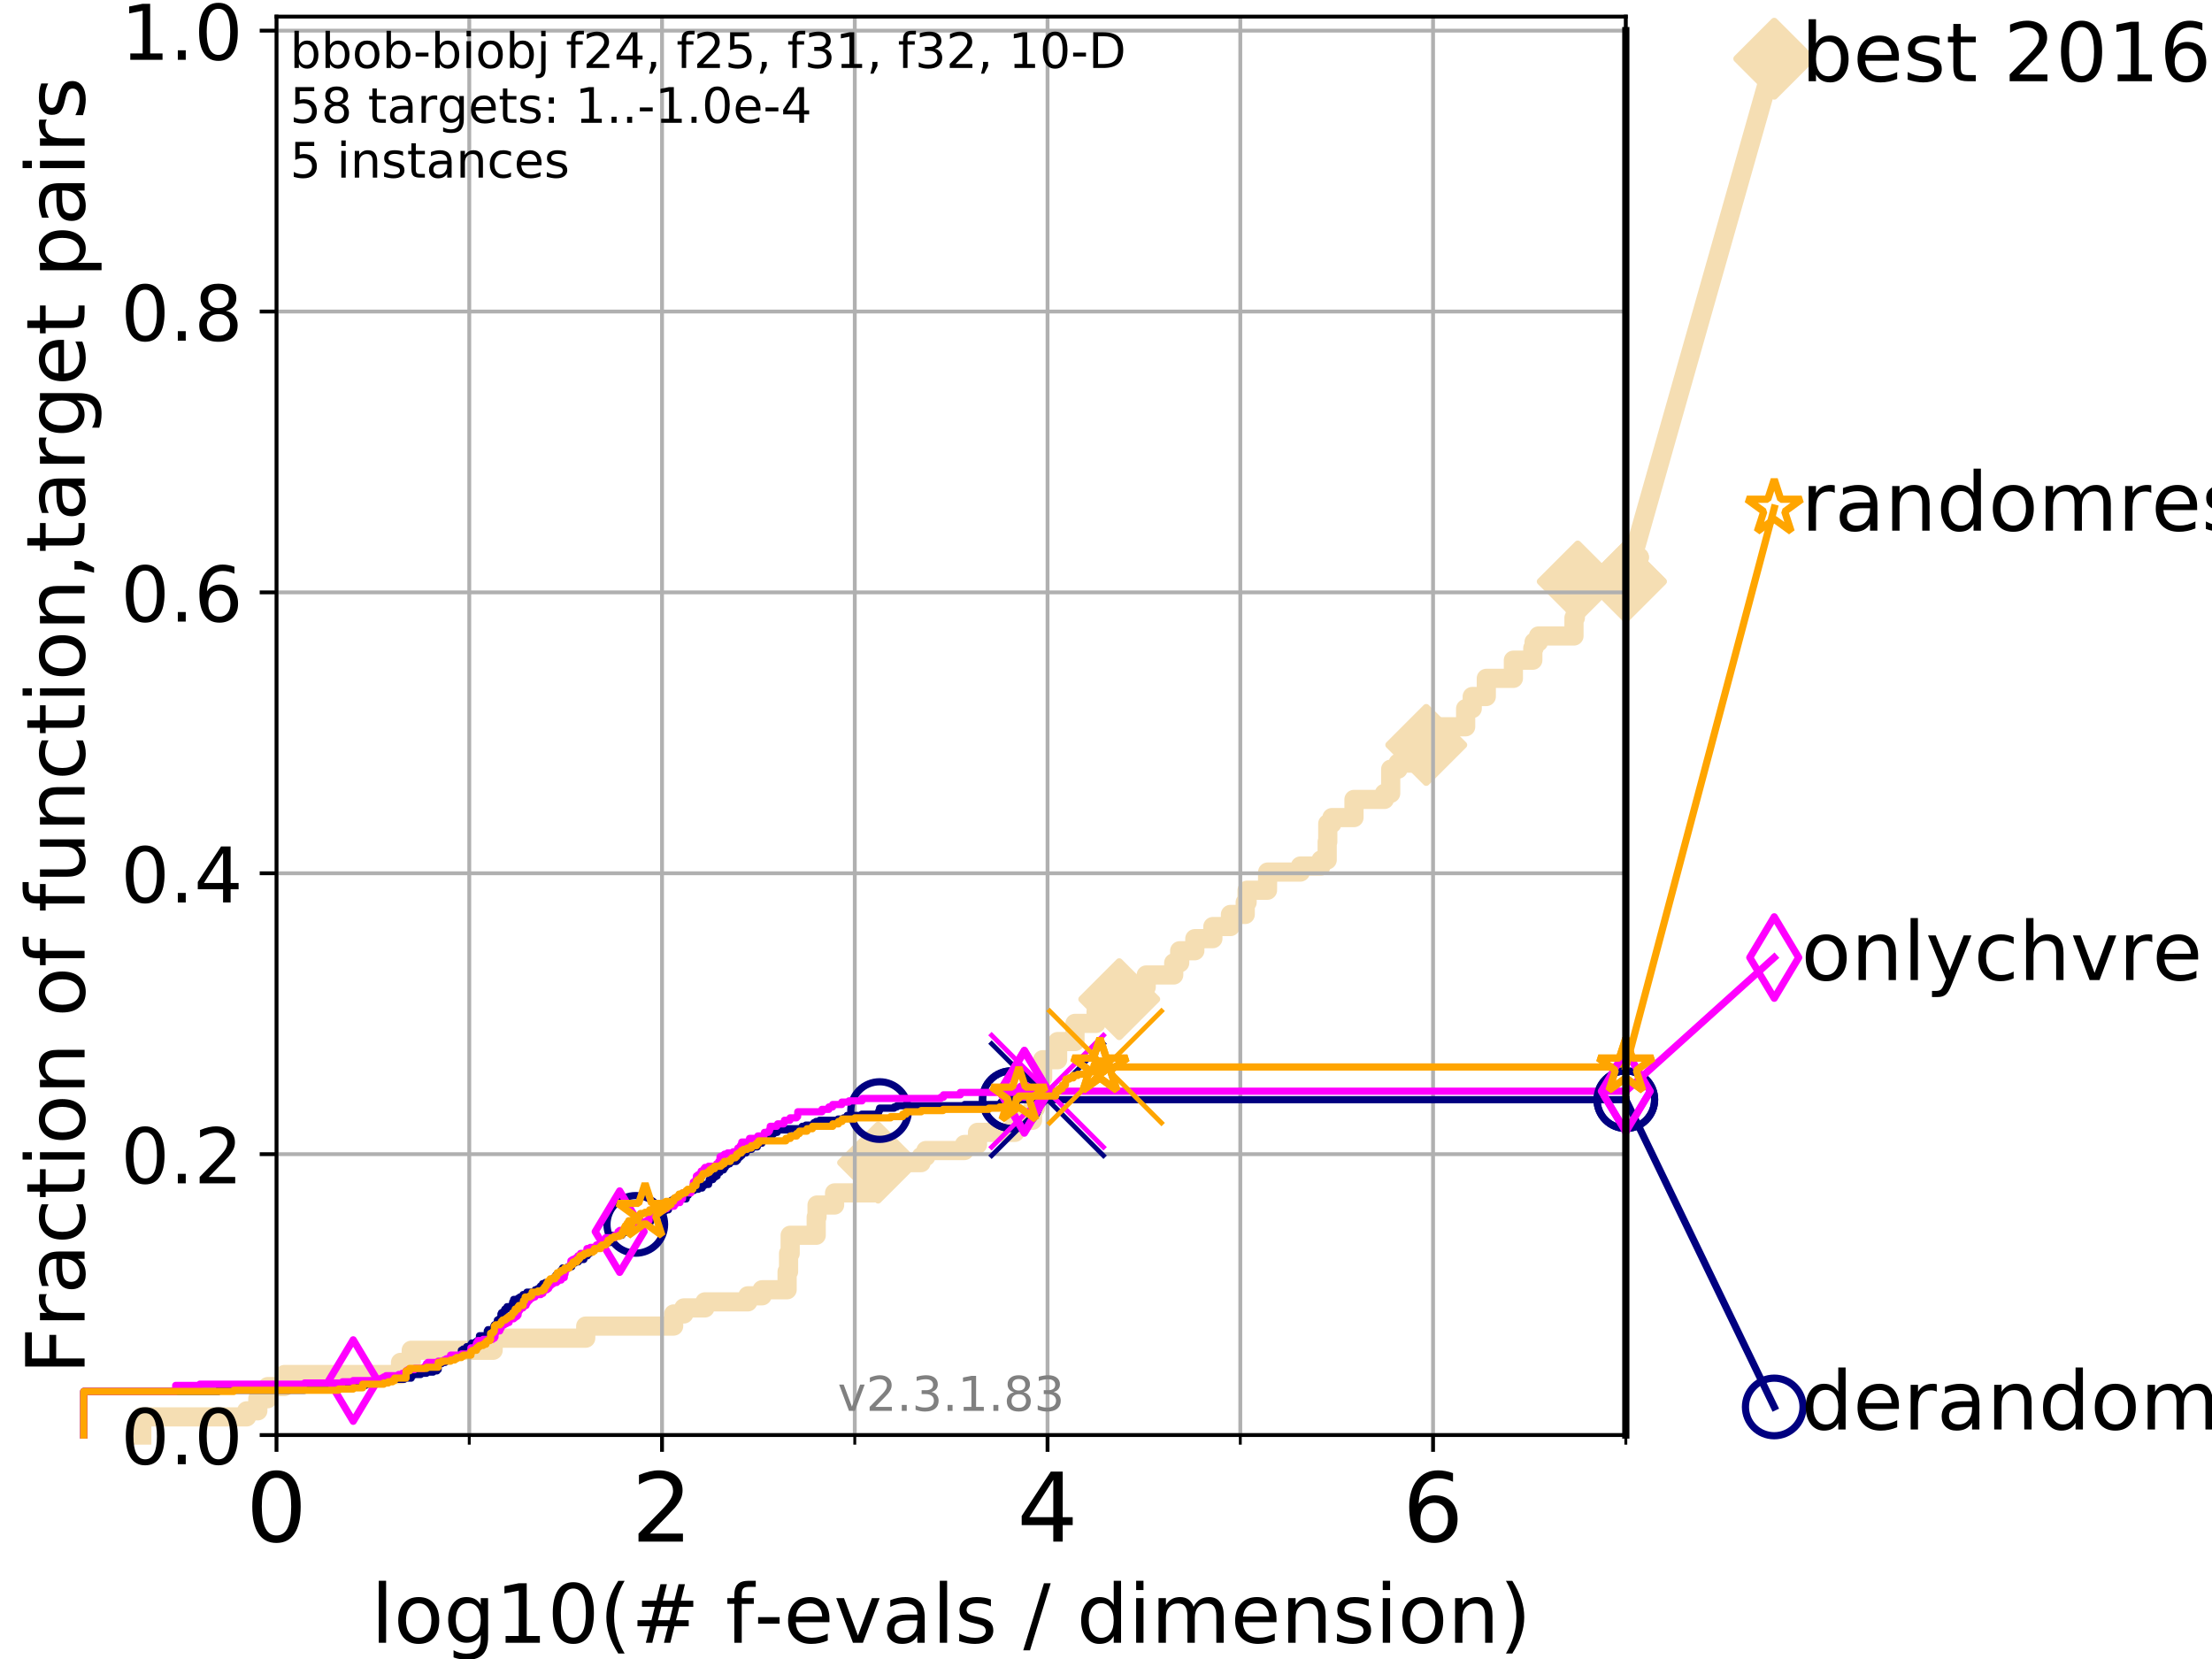 <?xml version="1.0" encoding="utf-8" standalone="no"?>
<!DOCTYPE svg PUBLIC "-//W3C//DTD SVG 1.1//EN"
  "http://www.w3.org/Graphics/SVG/1.1/DTD/svg11.dtd">
<!-- Created with matplotlib (https://matplotlib.org/) -->
<svg height="345.6pt" version="1.1" viewBox="0 0 460.8 345.6" width="460.8pt" xmlns="http://www.w3.org/2000/svg" xmlns:xlink="http://www.w3.org/1999/xlink">
 <defs>
  <style type="text/css">
*{stroke-linecap:butt;stroke-linejoin:round;}
  </style>
 </defs>
 <g id="figure_1">
  <g id="patch_1">
   <path d="M 0 345.6 
L 460.8 345.6 
L 460.8 0 
L 0 0 
z
" style="fill:#ffffff;"/>
  </g>
  <g id="axes_1">
   <g id="patch_2">
    <path d="M 57.6 298.944 
L 338.688 298.944 
L 338.688 3.456 
L 57.6 3.456 
z
" style="fill:#ffffff;"/>
   </g>
   <g id="line2d_1">
    <path d="M 29.533 298.944 
L 29.533 295.161 
L 51.38 295.161 
L 51.38 293.9 
L 53.709 293.9 
L 53.709 291.378 
L 55.763 291.378 
L 55.763 288.856 
L 59.262 288.856 
L 59.262 286.334 
L 83.438 286.334 
L 83.438 283.811 
L 85.667 283.811 
L 85.667 281.289 
L 102.729 281.289 
L 102.729 278.767 
L 122.018 278.767 
L 122.018 276.245 
L 140.333 276.245 
L 140.333 273.723 
L 142.459 273.723 
L 142.459 272.462 
L 146.854 272.462 
L 146.854 271.201 
L 155.792 271.201 
L 155.792 269.94 
L 158.764 269.94 
L 158.764 268.679 
L 163.97 268.679 
L 163.97 264.896 
L 164.272 264.896 
L 164.272 261.113 
L 164.607 261.113 
L 164.607 257.33 
L 170.031 257.33 
L 170.031 253.546 
L 170.207 253.546 
L 170.207 251.024 
L 173.86 251.024 
L 173.86 248.502 
L 182.122 248.502 
L 182.122 245.98 
L 182.624 245.98 
L 182.624 243.458 
L 182.921 243.458 
L 182.921 242.197 
L 191.89 242.197 
L 191.89 240.936 
L 192.877 240.936 
L 192.877 239.675 
L 200.911 239.675 
L 200.911 238.414 
L 203.636 238.414 
L 203.636 235.892 
L 211.43 235.892 
L 211.43 233.37 
L 215.095 233.37 
L 215.095 230.848 
L 215.715 230.848 
L 215.715 227.064 
L 216.74 227.064 
L 216.74 224.542 
L 217.203 224.542 
L 217.203 220.759 
L 220.321 220.759 
L 220.321 216.976 
L 223.941 216.976 
L 223.941 213.193 
L 228.342 213.193 
L 228.342 210.671 
L 229.806 210.671 
L 229.806 208.149 
L 233.159 208.149 
L 233.159 205.627 
L 238.783 205.627 
L 238.783 203.105 
L 244.506 203.105 
L 244.506 200.583 
L 245.753 200.583 
L 245.753 198.06 
L 248.905 198.06 
L 248.905 195.538 
L 252.663 195.538 
L 252.663 193.016 
L 256.325 193.016 
L 256.325 190.494 
L 259.404 190.494 
L 259.404 187.972 
L 259.795 187.972 
L 259.795 185.45 
L 264.041 185.45 
L 264.079 181.667 
L 270.897 181.667 
L 270.897 180.406 
L 275.199 180.406 
L 275.199 179.145 
L 276.476 179.145 
L 276.476 175.362 
L 276.599 175.362 
L 276.599 171.578 
L 277.464 171.578 
L 277.464 170.317 
L 282.06 170.317 
L 282.06 166.534 
L 288.393 166.534 
L 288.393 165.273 
L 289.704 165.273 
L 289.709 160.229 
L 291.242 160.229 
L 291.242 158.968 
L 295.449 158.968 
L 295.449 155.185 
L 297.114 155.185 
L 297.114 151.402 
L 305.32 151.402 
L 305.32 147.619 
L 306.692 147.619 
L 306.692 145.097 
L 309.621 145.097 
L 309.626 141.313 
L 315.265 141.313 
L 315.265 137.53 
L 319.313 137.53 
L 319.313 135.008 
L 319.576 135.008 
L 319.576 133.747 
L 320.494 133.747 
L 320.494 132.486 
L 327.888 132.486 
L 327.888 128.703 
L 328.175 128.703 
L 328.175 124.92 
L 328.547 124.92 
L 328.547 123.659 
L 328.672 123.659 
L 328.672 121.137 
L 338.688 121.137 
L 338.688 121.137 
" style="fill:none;stroke:#f5deb3;stroke-linecap:square;stroke-width:4;"/>
   </g>
   <g id="line2d_2">
    <defs>
     <path d="M 0 7.778 
L 7.778 0 
L 0 -7.778 
L -7.778 0 
z
" id="mb73904746f" style="stroke:#f5deb3;stroke-linejoin:miter;stroke-width:1.5;"/>
    </defs>
    <g>
     <use style="fill:#f5deb3;stroke:#f5deb3;stroke-linejoin:miter;stroke-width:1.5;" x="182.921" xlink:href="#mb73904746f" y="242.197"/>
     <use style="fill:#f5deb3;stroke:#f5deb3;stroke-linejoin:miter;stroke-width:1.5;" x="233.159" xlink:href="#mb73904746f" y="208.149"/>
     <use style="fill:#f5deb3;stroke:#f5deb3;stroke-linejoin:miter;stroke-width:1.5;" x="297.114" xlink:href="#mb73904746f" y="155.185"/>
     <use style="fill:#f5deb3;stroke:#f5deb3;stroke-linejoin:miter;stroke-width:1.5;" x="328.672" xlink:href="#mb73904746f" y="121.137"/>
     <use style="fill:#f5deb3;stroke:#f5deb3;stroke-linejoin:miter;stroke-width:1.5;" x="338.688" xlink:href="#mb73904746f" y="121.137"/>
    </g>
   </g>
   <g id="line2d_3">
    <path style="fill:none;stroke:#f5deb3;stroke-linecap:square;stroke-width:4;"/>
    <g/>
   </g>
   <g id="line2d_4">
    <path d="M 338.688 121.137 
L 369.608 12.233 
" style="fill:none;stroke:#f5deb3;stroke-linecap:square;stroke-width:4;"/>
    <g>
     <use style="fill:#f5deb3;stroke:#f5deb3;stroke-linejoin:miter;stroke-width:1.5;" x="338.688" xlink:href="#mb73904746f" y="121.137"/>
     <use style="fill:#f5deb3;stroke:#f5deb3;stroke-linejoin:miter;stroke-width:1.5;" x="369.608" xlink:href="#mb73904746f" y="12.233"/>
    </g>
   </g>
   <g id="matplotlib.axis_1">
    <g id="xtick_1">
     <g id="line2d_5">
      <path clip-path="url(#p564b5c1437)" d="M 57.6 298.944 
L 57.6 3.456 
" style="fill:none;stroke:#b0b0b0;stroke-linecap:square;stroke-width:0.8;"/>
     </g>
     <g id="line2d_6">
      <defs>
       <path d="M 0 0 
L 0 3.5 
" id="m7a3f9084ad" style="stroke:#000000;stroke-width:0.8;"/>
      </defs>
      <g>
       <use style="stroke:#000000;stroke-width:0.8;" x="57.6" xlink:href="#m7a3f9084ad" y="298.944"/>
      </g>
     </g>
     <g id="text_1">
      <!-- 0 -->
      <defs>
       <path d="M 31.781 66.406 
Q 24.172 66.406 20.328 58.906 
Q 16.5 51.422 16.5 36.375 
Q 16.5 21.391 20.328 13.891 
Q 24.172 6.391 31.781 6.391 
Q 39.453 6.391 43.281 13.891 
Q 47.125 21.391 47.125 36.375 
Q 47.125 51.422 43.281 58.906 
Q 39.453 66.406 31.781 66.406 
z
M 31.781 74.219 
Q 44.047 74.219 50.516 64.516 
Q 56.984 54.828 56.984 36.375 
Q 56.984 17.969 50.516 8.266 
Q 44.047 -1.422 31.781 -1.422 
Q 19.531 -1.422 13.062 8.266 
Q 6.594 17.969 6.594 36.375 
Q 6.594 54.828 13.062 64.516 
Q 19.531 74.219 31.781 74.219 
z
" id="DejaVuSans-48"/>
      </defs>
      <g transform="translate(51.237 321.141)scale(0.2 -0.2)">
       <use xlink:href="#DejaVuSans-48"/>
      </g>
     </g>
    </g>
    <g id="xtick_2">
     <g id="line2d_7">
      <path clip-path="url(#p564b5c1437)" d="M 137.911 298.944 
L 137.911 3.456 
" style="fill:none;stroke:#b0b0b0;stroke-linecap:square;stroke-width:0.8;"/>
     </g>
     <g id="line2d_8">
      <g>
       <use style="stroke:#000000;stroke-width:0.8;" x="137.911" xlink:href="#m7a3f9084ad" y="298.944"/>
      </g>
     </g>
     <g id="text_2">
      <!-- 2 -->
      <defs>
       <path d="M 19.188 8.297 
L 53.609 8.297 
L 53.609 0 
L 7.328 0 
L 7.328 8.297 
Q 12.938 14.109 22.625 23.891 
Q 32.328 33.688 34.812 36.531 
Q 39.547 41.844 41.422 45.531 
Q 43.312 49.219 43.312 52.781 
Q 43.312 58.594 39.234 62.25 
Q 35.156 65.922 28.609 65.922 
Q 23.969 65.922 18.812 64.312 
Q 13.672 62.703 7.812 59.422 
L 7.812 69.391 
Q 13.766 71.781 18.938 73 
Q 24.125 74.219 28.422 74.219 
Q 39.75 74.219 46.484 68.547 
Q 53.219 62.891 53.219 53.422 
Q 53.219 48.922 51.531 44.891 
Q 49.859 40.875 45.406 35.406 
Q 44.188 33.984 37.641 27.219 
Q 31.109 20.453 19.188 8.297 
z
" id="DejaVuSans-50"/>
      </defs>
      <g transform="translate(131.548 321.141)scale(0.2 -0.2)">
       <use xlink:href="#DejaVuSans-50"/>
      </g>
     </g>
    </g>
    <g id="xtick_3">
     <g id="line2d_9">
      <path clip-path="url(#p564b5c1437)" d="M 218.222 298.944 
L 218.222 3.456 
" style="fill:none;stroke:#b0b0b0;stroke-linecap:square;stroke-width:0.8;"/>
     </g>
     <g id="line2d_10">
      <g>
       <use style="stroke:#000000;stroke-width:0.8;" x="218.222" xlink:href="#m7a3f9084ad" y="298.944"/>
      </g>
     </g>
     <g id="text_3">
      <!-- 4 -->
      <defs>
       <path d="M 37.797 64.312 
L 12.891 25.391 
L 37.797 25.391 
z
M 35.203 72.906 
L 47.609 72.906 
L 47.609 25.391 
L 58.016 25.391 
L 58.016 17.188 
L 47.609 17.188 
L 47.609 0 
L 37.797 0 
L 37.797 17.188 
L 4.891 17.188 
L 4.891 26.703 
z
" id="DejaVuSans-52"/>
      </defs>
      <g transform="translate(211.859 321.141)scale(0.2 -0.2)">
       <use xlink:href="#DejaVuSans-52"/>
      </g>
     </g>
    </g>
    <g id="xtick_4">
     <g id="line2d_11">
      <path clip-path="url(#p564b5c1437)" d="M 298.533 298.944 
L 298.533 3.456 
" style="fill:none;stroke:#b0b0b0;stroke-linecap:square;stroke-width:0.8;"/>
     </g>
     <g id="line2d_12">
      <g>
       <use style="stroke:#000000;stroke-width:0.8;" x="298.533" xlink:href="#m7a3f9084ad" y="298.944"/>
      </g>
     </g>
     <g id="text_4">
      <!-- 6 -->
      <defs>
       <path d="M 33.016 40.375 
Q 26.375 40.375 22.484 35.828 
Q 18.609 31.297 18.609 23.391 
Q 18.609 15.531 22.484 10.953 
Q 26.375 6.391 33.016 6.391 
Q 39.656 6.391 43.531 10.953 
Q 47.406 15.531 47.406 23.391 
Q 47.406 31.297 43.531 35.828 
Q 39.656 40.375 33.016 40.375 
z
M 52.594 71.297 
L 52.594 62.312 
Q 48.875 64.062 45.094 64.984 
Q 41.312 65.922 37.594 65.922 
Q 27.828 65.922 22.672 59.328 
Q 17.531 52.734 16.797 39.406 
Q 19.672 43.656 24.016 45.922 
Q 28.375 48.188 33.594 48.188 
Q 44.578 48.188 50.953 41.516 
Q 57.328 34.859 57.328 23.391 
Q 57.328 12.156 50.688 5.359 
Q 44.047 -1.422 33.016 -1.422 
Q 20.359 -1.422 13.672 8.266 
Q 6.984 17.969 6.984 36.375 
Q 6.984 53.656 15.188 63.938 
Q 23.391 74.219 37.203 74.219 
Q 40.922 74.219 44.703 73.484 
Q 48.484 72.75 52.594 71.297 
z
" id="DejaVuSans-54"/>
      </defs>
      <g transform="translate(292.17 321.141)scale(0.2 -0.2)">
       <use xlink:href="#DejaVuSans-54"/>
      </g>
     </g>
    </g>
    <g id="xtick_5">
     <g id="line2d_13">
      <path clip-path="url(#p564b5c1437)" d="M 97.755 298.944 
L 97.755 3.456 
" style="fill:none;stroke:#b0b0b0;stroke-linecap:square;stroke-width:0.8;"/>
     </g>
     <g id="line2d_14">
      <defs>
       <path d="M 0 0 
L 0 2 
" id="m2770354d22" style="stroke:#000000;stroke-width:0.6;"/>
      </defs>
      <g>
       <use style="stroke:#000000;stroke-width:0.6;" x="97.755" xlink:href="#m2770354d22" y="298.944"/>
      </g>
     </g>
    </g>
    <g id="xtick_6">
     <g id="line2d_15">
      <path clip-path="url(#p564b5c1437)" d="M 178.066 298.944 
L 178.066 3.456 
" style="fill:none;stroke:#b0b0b0;stroke-linecap:square;stroke-width:0.8;"/>
     </g>
     <g id="line2d_16">
      <g>
       <use style="stroke:#000000;stroke-width:0.6;" x="178.066" xlink:href="#m2770354d22" y="298.944"/>
      </g>
     </g>
    </g>
    <g id="xtick_7">
     <g id="line2d_17">
      <path clip-path="url(#p564b5c1437)" d="M 258.377 298.944 
L 258.377 3.456 
" style="fill:none;stroke:#b0b0b0;stroke-linecap:square;stroke-width:0.8;"/>
     </g>
     <g id="line2d_18">
      <g>
       <use style="stroke:#000000;stroke-width:0.6;" x="258.377" xlink:href="#m2770354d22" y="298.944"/>
      </g>
     </g>
    </g>
    <g id="xtick_8">
     <g id="line2d_19">
      <path clip-path="url(#p564b5c1437)" d="M 338.688 298.944 
L 338.688 3.456 
" style="fill:none;stroke:#b0b0b0;stroke-linecap:square;stroke-width:0.8;"/>
     </g>
     <g id="line2d_20">
      <g>
       <use style="stroke:#000000;stroke-width:0.6;" x="338.688" xlink:href="#m2770354d22" y="298.944"/>
      </g>
     </g>
    </g>
    <g id="text_5">
     <!-- log10(# f-evals / dimension) -->
     <defs>
      <path d="M 9.422 75.984 
L 18.406 75.984 
L 18.406 0 
L 9.422 0 
z
" id="DejaVuSans-108"/>
      <path d="M 30.609 48.391 
Q 23.391 48.391 19.188 42.75 
Q 14.984 37.109 14.984 27.297 
Q 14.984 17.484 19.156 11.844 
Q 23.344 6.203 30.609 6.203 
Q 37.797 6.203 41.984 11.859 
Q 46.188 17.531 46.188 27.297 
Q 46.188 37.016 41.984 42.703 
Q 37.797 48.391 30.609 48.391 
z
M 30.609 56 
Q 42.328 56 49.016 48.375 
Q 55.719 40.766 55.719 27.297 
Q 55.719 13.875 49.016 6.219 
Q 42.328 -1.422 30.609 -1.422 
Q 18.844 -1.422 12.172 6.219 
Q 5.516 13.875 5.516 27.297 
Q 5.516 40.766 12.172 48.375 
Q 18.844 56 30.609 56 
z
" id="DejaVuSans-111"/>
      <path d="M 45.406 27.984 
Q 45.406 37.75 41.375 43.109 
Q 37.359 48.484 30.078 48.484 
Q 22.859 48.484 18.828 43.109 
Q 14.797 37.75 14.797 27.984 
Q 14.797 18.266 18.828 12.891 
Q 22.859 7.516 30.078 7.516 
Q 37.359 7.516 41.375 12.891 
Q 45.406 18.266 45.406 27.984 
z
M 54.391 6.781 
Q 54.391 -7.172 48.188 -13.984 
Q 42 -20.797 29.203 -20.797 
Q 24.469 -20.797 20.266 -20.094 
Q 16.062 -19.391 12.109 -17.922 
L 12.109 -9.188 
Q 16.062 -11.328 19.922 -12.344 
Q 23.781 -13.375 27.781 -13.375 
Q 36.625 -13.375 41.016 -8.766 
Q 45.406 -4.156 45.406 5.172 
L 45.406 9.625 
Q 42.625 4.781 38.281 2.391 
Q 33.938 0 27.875 0 
Q 17.828 0 11.672 7.656 
Q 5.516 15.328 5.516 27.984 
Q 5.516 40.672 11.672 48.328 
Q 17.828 56 27.875 56 
Q 33.938 56 38.281 53.609 
Q 42.625 51.219 45.406 46.391 
L 45.406 54.688 
L 54.391 54.688 
z
" id="DejaVuSans-103"/>
      <path d="M 12.406 8.297 
L 28.516 8.297 
L 28.516 63.922 
L 10.984 60.406 
L 10.984 69.391 
L 28.422 72.906 
L 38.281 72.906 
L 38.281 8.297 
L 54.391 8.297 
L 54.391 0 
L 12.406 0 
z
" id="DejaVuSans-49"/>
      <path d="M 31 75.875 
Q 24.469 64.656 21.281 53.656 
Q 18.109 42.672 18.109 31.391 
Q 18.109 20.125 21.312 9.062 
Q 24.516 -2 31 -13.188 
L 23.188 -13.188 
Q 15.875 -1.703 12.234 9.375 
Q 8.594 20.453 8.594 31.391 
Q 8.594 42.281 12.203 53.312 
Q 15.828 64.359 23.188 75.875 
z
" id="DejaVuSans-40"/>
      <path d="M 51.125 44 
L 36.922 44 
L 32.812 27.688 
L 47.125 27.688 
z
M 43.797 71.781 
L 38.719 51.516 
L 52.984 51.516 
L 58.109 71.781 
L 65.922 71.781 
L 60.891 51.516 
L 76.125 51.516 
L 76.125 44 
L 58.984 44 
L 54.984 27.688 
L 70.516 27.688 
L 70.516 20.219 
L 53.078 20.219 
L 48 0 
L 40.188 0 
L 45.219 20.219 
L 30.906 20.219 
L 25.875 0 
L 18.016 0 
L 23.094 20.219 
L 7.719 20.219 
L 7.719 27.688 
L 24.906 27.688 
L 29 44 
L 13.281 44 
L 13.281 51.516 
L 30.906 51.516 
L 35.891 71.781 
z
" id="DejaVuSans-35"/>
      <path id="DejaVuSans-32"/>
      <path d="M 37.109 75.984 
L 37.109 68.5 
L 28.516 68.5 
Q 23.688 68.5 21.797 66.547 
Q 19.922 64.594 19.922 59.516 
L 19.922 54.688 
L 34.719 54.688 
L 34.719 47.703 
L 19.922 47.703 
L 19.922 0 
L 10.891 0 
L 10.891 47.703 
L 2.297 47.703 
L 2.297 54.688 
L 10.891 54.688 
L 10.891 58.5 
Q 10.891 67.625 15.141 71.797 
Q 19.391 75.984 28.609 75.984 
z
" id="DejaVuSans-102"/>
      <path d="M 4.891 31.391 
L 31.203 31.391 
L 31.203 23.391 
L 4.891 23.391 
z
" id="DejaVuSans-45"/>
      <path d="M 56.203 29.594 
L 56.203 25.203 
L 14.891 25.203 
Q 15.484 15.922 20.484 11.062 
Q 25.484 6.203 34.422 6.203 
Q 39.594 6.203 44.453 7.469 
Q 49.312 8.734 54.109 11.281 
L 54.109 2.781 
Q 49.266 0.734 44.188 -0.344 
Q 39.109 -1.422 33.891 -1.422 
Q 20.797 -1.422 13.156 6.188 
Q 5.516 13.812 5.516 26.812 
Q 5.516 40.234 12.766 48.109 
Q 20.016 56 32.328 56 
Q 43.359 56 49.781 48.891 
Q 56.203 41.797 56.203 29.594 
z
M 47.219 32.234 
Q 47.125 39.594 43.094 43.984 
Q 39.062 48.391 32.422 48.391 
Q 24.906 48.391 20.391 44.141 
Q 15.875 39.891 15.188 32.172 
z
" id="DejaVuSans-101"/>
      <path d="M 2.984 54.688 
L 12.5 54.688 
L 29.594 8.797 
L 46.688 54.688 
L 56.203 54.688 
L 35.688 0 
L 23.484 0 
z
" id="DejaVuSans-118"/>
      <path d="M 34.281 27.484 
Q 23.391 27.484 19.188 25 
Q 14.984 22.516 14.984 16.5 
Q 14.984 11.719 18.141 8.906 
Q 21.297 6.109 26.703 6.109 
Q 34.188 6.109 38.703 11.406 
Q 43.219 16.703 43.219 25.484 
L 43.219 27.484 
z
M 52.203 31.203 
L 52.203 0 
L 43.219 0 
L 43.219 8.297 
Q 40.141 3.328 35.547 0.953 
Q 30.953 -1.422 24.312 -1.422 
Q 15.922 -1.422 10.953 3.297 
Q 6 8.016 6 15.922 
Q 6 25.141 12.172 29.828 
Q 18.359 34.516 30.609 34.516 
L 43.219 34.516 
L 43.219 35.406 
Q 43.219 41.609 39.141 45 
Q 35.062 48.391 27.688 48.391 
Q 23 48.391 18.547 47.266 
Q 14.109 46.141 10.016 43.891 
L 10.016 52.203 
Q 14.938 54.109 19.578 55.047 
Q 24.219 56 28.609 56 
Q 40.484 56 46.344 49.844 
Q 52.203 43.703 52.203 31.203 
z
" id="DejaVuSans-97"/>
      <path d="M 44.281 53.078 
L 44.281 44.578 
Q 40.484 46.531 36.375 47.5 
Q 32.281 48.484 27.875 48.484 
Q 21.188 48.484 17.844 46.438 
Q 14.5 44.391 14.5 40.281 
Q 14.5 37.156 16.891 35.375 
Q 19.281 33.594 26.516 31.984 
L 29.594 31.297 
Q 39.156 29.25 43.188 25.516 
Q 47.219 21.781 47.219 15.094 
Q 47.219 7.469 41.188 3.016 
Q 35.156 -1.422 24.609 -1.422 
Q 20.219 -1.422 15.453 -0.562 
Q 10.688 0.297 5.422 2 
L 5.422 11.281 
Q 10.406 8.688 15.234 7.391 
Q 20.062 6.109 24.812 6.109 
Q 31.156 6.109 34.562 8.281 
Q 37.984 10.453 37.984 14.406 
Q 37.984 18.062 35.516 20.016 
Q 33.062 21.969 24.703 23.781 
L 21.578 24.516 
Q 13.234 26.266 9.516 29.906 
Q 5.812 33.547 5.812 39.891 
Q 5.812 47.609 11.281 51.797 
Q 16.75 56 26.812 56 
Q 31.781 56 36.172 55.266 
Q 40.578 54.547 44.281 53.078 
z
" id="DejaVuSans-115"/>
      <path d="M 25.391 72.906 
L 33.688 72.906 
L 8.297 -9.281 
L 0 -9.281 
z
" id="DejaVuSans-47"/>
      <path d="M 45.406 46.391 
L 45.406 75.984 
L 54.391 75.984 
L 54.391 0 
L 45.406 0 
L 45.406 8.203 
Q 42.578 3.328 38.25 0.953 
Q 33.938 -1.422 27.875 -1.422 
Q 17.969 -1.422 11.734 6.484 
Q 5.516 14.406 5.516 27.297 
Q 5.516 40.188 11.734 48.094 
Q 17.969 56 27.875 56 
Q 33.938 56 38.25 53.625 
Q 42.578 51.266 45.406 46.391 
z
M 14.797 27.297 
Q 14.797 17.391 18.875 11.75 
Q 22.953 6.109 30.078 6.109 
Q 37.203 6.109 41.297 11.75 
Q 45.406 17.391 45.406 27.297 
Q 45.406 37.203 41.297 42.844 
Q 37.203 48.484 30.078 48.484 
Q 22.953 48.484 18.875 42.844 
Q 14.797 37.203 14.797 27.297 
z
" id="DejaVuSans-100"/>
      <path d="M 9.422 54.688 
L 18.406 54.688 
L 18.406 0 
L 9.422 0 
z
M 9.422 75.984 
L 18.406 75.984 
L 18.406 64.594 
L 9.422 64.594 
z
" id="DejaVuSans-105"/>
      <path d="M 52 44.188 
Q 55.375 50.25 60.062 53.125 
Q 64.75 56 71.094 56 
Q 79.641 56 84.281 50.016 
Q 88.922 44.047 88.922 33.016 
L 88.922 0 
L 79.891 0 
L 79.891 32.719 
Q 79.891 40.578 77.094 44.375 
Q 74.312 48.188 68.609 48.188 
Q 61.625 48.188 57.562 43.547 
Q 53.516 38.922 53.516 30.906 
L 53.516 0 
L 44.484 0 
L 44.484 32.719 
Q 44.484 40.625 41.703 44.406 
Q 38.922 48.188 33.109 48.188 
Q 26.219 48.188 22.156 43.531 
Q 18.109 38.875 18.109 30.906 
L 18.109 0 
L 9.078 0 
L 9.078 54.688 
L 18.109 54.688 
L 18.109 46.188 
Q 21.188 51.219 25.484 53.609 
Q 29.781 56 35.688 56 
Q 41.656 56 45.828 52.969 
Q 50 49.953 52 44.188 
z
" id="DejaVuSans-109"/>
      <path d="M 54.891 33.016 
L 54.891 0 
L 45.906 0 
L 45.906 32.719 
Q 45.906 40.484 42.875 44.328 
Q 39.844 48.188 33.797 48.188 
Q 26.516 48.188 22.312 43.547 
Q 18.109 38.922 18.109 30.906 
L 18.109 0 
L 9.078 0 
L 9.078 54.688 
L 18.109 54.688 
L 18.109 46.188 
Q 21.344 51.125 25.703 53.562 
Q 30.078 56 35.797 56 
Q 45.219 56 50.047 50.172 
Q 54.891 44.344 54.891 33.016 
z
" id="DejaVuSans-110"/>
      <path d="M 8.016 75.875 
L 15.828 75.875 
Q 23.141 64.359 26.781 53.312 
Q 30.422 42.281 30.422 31.391 
Q 30.422 20.453 26.781 9.375 
Q 23.141 -1.703 15.828 -13.188 
L 8.016 -13.188 
Q 14.5 -2 17.703 9.062 
Q 20.906 20.125 20.906 31.391 
Q 20.906 42.672 17.703 53.656 
Q 14.5 64.656 8.016 75.875 
z
" id="DejaVuSans-41"/>
     </defs>
     <g transform="translate(77.303 342.218)scale(0.17 -0.17)">
      <use xlink:href="#DejaVuSans-108"/>
      <use x="27.783" xlink:href="#DejaVuSans-111"/>
      <use x="88.965" xlink:href="#DejaVuSans-103"/>
      <use x="152.441" xlink:href="#DejaVuSans-49"/>
      <use x="216.064" xlink:href="#DejaVuSans-48"/>
      <use x="279.688" xlink:href="#DejaVuSans-40"/>
      <use x="318.701" xlink:href="#DejaVuSans-35"/>
      <use x="402.49" xlink:href="#DejaVuSans-32"/>
      <use x="434.277" xlink:href="#DejaVuSans-102"/>
      <use x="469.404" xlink:href="#DejaVuSans-45"/>
      <use x="505.488" xlink:href="#DejaVuSans-101"/>
      <use x="567.012" xlink:href="#DejaVuSans-118"/>
      <use x="626.191" xlink:href="#DejaVuSans-97"/>
      <use x="687.471" xlink:href="#DejaVuSans-108"/>
      <use x="715.254" xlink:href="#DejaVuSans-115"/>
      <use x="767.354" xlink:href="#DejaVuSans-32"/>
      <use x="799.141" xlink:href="#DejaVuSans-47"/>
      <use x="832.832" xlink:href="#DejaVuSans-32"/>
      <use x="864.619" xlink:href="#DejaVuSans-100"/>
      <use x="928.096" xlink:href="#DejaVuSans-105"/>
      <use x="955.879" xlink:href="#DejaVuSans-109"/>
      <use x="1053.291" xlink:href="#DejaVuSans-101"/>
      <use x="1114.814" xlink:href="#DejaVuSans-110"/>
      <use x="1178.193" xlink:href="#DejaVuSans-115"/>
      <use x="1230.293" xlink:href="#DejaVuSans-105"/>
      <use x="1258.076" xlink:href="#DejaVuSans-111"/>
      <use x="1319.258" xlink:href="#DejaVuSans-110"/>
      <use x="1382.637" xlink:href="#DejaVuSans-41"/>
     </g>
    </g>
   </g>
   <g id="matplotlib.axis_2">
    <g id="ytick_1">
     <g id="line2d_21">
      <path clip-path="url(#p564b5c1437)" d="M 57.6 298.944 
L 338.688 298.944 
" style="fill:none;stroke:#b0b0b0;stroke-linecap:square;stroke-width:0.8;"/>
     </g>
     <g id="line2d_22">
      <defs>
       <path d="M 0 0 
L -3.5 0 
" id="mdff115575c" style="stroke:#000000;stroke-width:0.8;"/>
      </defs>
      <g>
       <use style="stroke:#000000;stroke-width:0.8;" x="57.6" xlink:href="#mdff115575c" y="298.944"/>
      </g>
     </g>
     <g id="text_6">
      <!-- 0.0 -->
      <defs>
       <path d="M 10.688 12.406 
L 21 12.406 
L 21 0 
L 10.688 0 
z
" id="DejaVuSans-46"/>
      </defs>
      <g transform="translate(25.155 305.023)scale(0.16 -0.16)">
       <use xlink:href="#DejaVuSans-48"/>
       <use x="63.623" xlink:href="#DejaVuSans-46"/>
       <use x="95.41" xlink:href="#DejaVuSans-48"/>
      </g>
     </g>
    </g>
    <g id="ytick_2">
     <g id="line2d_23">
      <path clip-path="url(#p564b5c1437)" d="M 57.6 240.432 
L 338.688 240.432 
" style="fill:none;stroke:#b0b0b0;stroke-linecap:square;stroke-width:0.8;"/>
     </g>
     <g id="line2d_24">
      <g>
       <use style="stroke:#000000;stroke-width:0.8;" x="57.6" xlink:href="#mdff115575c" y="240.432"/>
      </g>
     </g>
     <g id="text_7">
      <!-- 0.2 -->
      <g transform="translate(25.155 246.51)scale(0.16 -0.16)">
       <use xlink:href="#DejaVuSans-48"/>
       <use x="63.623" xlink:href="#DejaVuSans-46"/>
       <use x="95.41" xlink:href="#DejaVuSans-50"/>
      </g>
     </g>
    </g>
    <g id="ytick_3">
     <g id="line2d_25">
      <path clip-path="url(#p564b5c1437)" d="M 57.6 181.919 
L 338.688 181.919 
" style="fill:none;stroke:#b0b0b0;stroke-linecap:square;stroke-width:0.8;"/>
     </g>
     <g id="line2d_26">
      <g>
       <use style="stroke:#000000;stroke-width:0.8;" x="57.6" xlink:href="#mdff115575c" y="181.919"/>
      </g>
     </g>
     <g id="text_8">
      <!-- 0.4 -->
      <g transform="translate(25.155 187.998)scale(0.16 -0.16)">
       <use xlink:href="#DejaVuSans-48"/>
       <use x="63.623" xlink:href="#DejaVuSans-46"/>
       <use x="95.41" xlink:href="#DejaVuSans-52"/>
      </g>
     </g>
    </g>
    <g id="ytick_4">
     <g id="line2d_27">
      <path clip-path="url(#p564b5c1437)" d="M 57.6 123.407 
L 338.688 123.407 
" style="fill:none;stroke:#b0b0b0;stroke-linecap:square;stroke-width:0.8;"/>
     </g>
     <g id="line2d_28">
      <g>
       <use style="stroke:#000000;stroke-width:0.8;" x="57.6" xlink:href="#mdff115575c" y="123.407"/>
      </g>
     </g>
     <g id="text_9">
      <!-- 0.6 -->
      <g transform="translate(25.155 129.485)scale(0.16 -0.16)">
       <use xlink:href="#DejaVuSans-48"/>
       <use x="63.623" xlink:href="#DejaVuSans-46"/>
       <use x="95.41" xlink:href="#DejaVuSans-54"/>
      </g>
     </g>
    </g>
    <g id="ytick_5">
     <g id="line2d_29">
      <path clip-path="url(#p564b5c1437)" d="M 57.6 64.894 
L 338.688 64.894 
" style="fill:none;stroke:#b0b0b0;stroke-linecap:square;stroke-width:0.8;"/>
     </g>
     <g id="line2d_30">
      <g>
       <use style="stroke:#000000;stroke-width:0.8;" x="57.6" xlink:href="#mdff115575c" y="64.894"/>
      </g>
     </g>
     <g id="text_10">
      <!-- 0.8 -->
      <defs>
       <path d="M 31.781 34.625 
Q 24.75 34.625 20.719 30.859 
Q 16.703 27.094 16.703 20.516 
Q 16.703 13.922 20.719 10.156 
Q 24.75 6.391 31.781 6.391 
Q 38.812 6.391 42.859 10.172 
Q 46.922 13.969 46.922 20.516 
Q 46.922 27.094 42.891 30.859 
Q 38.875 34.625 31.781 34.625 
z
M 21.922 38.812 
Q 15.578 40.375 12.031 44.719 
Q 8.5 49.078 8.5 55.328 
Q 8.5 64.062 14.719 69.141 
Q 20.953 74.219 31.781 74.219 
Q 42.672 74.219 48.875 69.141 
Q 55.078 64.062 55.078 55.328 
Q 55.078 49.078 51.531 44.719 
Q 48 40.375 41.703 38.812 
Q 48.828 37.156 52.797 32.312 
Q 56.781 27.484 56.781 20.516 
Q 56.781 9.906 50.312 4.234 
Q 43.844 -1.422 31.781 -1.422 
Q 19.734 -1.422 13.25 4.234 
Q 6.781 9.906 6.781 20.516 
Q 6.781 27.484 10.781 32.312 
Q 14.797 37.156 21.922 38.812 
z
M 18.312 54.391 
Q 18.312 48.734 21.844 45.562 
Q 25.391 42.391 31.781 42.391 
Q 38.141 42.391 41.719 45.562 
Q 45.312 48.734 45.312 54.391 
Q 45.312 60.062 41.719 63.234 
Q 38.141 66.406 31.781 66.406 
Q 25.391 66.406 21.844 63.234 
Q 18.312 60.062 18.312 54.391 
z
" id="DejaVuSans-56"/>
      </defs>
      <g transform="translate(25.155 70.973)scale(0.16 -0.16)">
       <use xlink:href="#DejaVuSans-48"/>
       <use x="63.623" xlink:href="#DejaVuSans-46"/>
       <use x="95.41" xlink:href="#DejaVuSans-56"/>
      </g>
     </g>
    </g>
    <g id="ytick_6">
     <g id="line2d_31">
      <path clip-path="url(#p564b5c1437)" d="M 57.6 6.382 
L 338.688 6.382 
" style="fill:none;stroke:#b0b0b0;stroke-linecap:square;stroke-width:0.8;"/>
     </g>
     <g id="line2d_32">
      <g>
       <use style="stroke:#000000;stroke-width:0.8;" x="57.6" xlink:href="#mdff115575c" y="6.382"/>
      </g>
     </g>
     <g id="text_11">
      <!-- 1.0 -->
      <g transform="translate(25.155 12.46)scale(0.16 -0.16)">
       <use xlink:href="#DejaVuSans-49"/>
       <use x="63.623" xlink:href="#DejaVuSans-46"/>
       <use x="95.41" xlink:href="#DejaVuSans-48"/>
      </g>
     </g>
    </g>
    <g id="text_12">
     <!-- Fraction of function,target pairs -->
     <defs>
      <path d="M 9.812 72.906 
L 51.703 72.906 
L 51.703 64.594 
L 19.672 64.594 
L 19.672 43.109 
L 48.578 43.109 
L 48.578 34.812 
L 19.672 34.812 
L 19.672 0 
L 9.812 0 
z
" id="DejaVuSans-70"/>
      <path d="M 41.109 46.297 
Q 39.594 47.172 37.812 47.578 
Q 36.031 48 33.891 48 
Q 26.266 48 22.188 43.047 
Q 18.109 38.094 18.109 28.812 
L 18.109 0 
L 9.078 0 
L 9.078 54.688 
L 18.109 54.688 
L 18.109 46.188 
Q 20.953 51.172 25.484 53.578 
Q 30.031 56 36.531 56 
Q 37.453 56 38.578 55.875 
Q 39.703 55.766 41.062 55.516 
z
" id="DejaVuSans-114"/>
      <path d="M 48.781 52.594 
L 48.781 44.188 
Q 44.969 46.297 41.141 47.344 
Q 37.312 48.391 33.406 48.391 
Q 24.656 48.391 19.812 42.844 
Q 14.984 37.312 14.984 27.297 
Q 14.984 17.281 19.812 11.734 
Q 24.656 6.203 33.406 6.203 
Q 37.312 6.203 41.141 7.25 
Q 44.969 8.297 48.781 10.406 
L 48.781 2.094 
Q 45.016 0.344 40.984 -0.531 
Q 36.969 -1.422 32.422 -1.422 
Q 20.062 -1.422 12.781 6.344 
Q 5.516 14.109 5.516 27.297 
Q 5.516 40.672 12.859 48.328 
Q 20.219 56 33.016 56 
Q 37.156 56 41.109 55.141 
Q 45.062 54.297 48.781 52.594 
z
" id="DejaVuSans-99"/>
      <path d="M 18.312 70.219 
L 18.312 54.688 
L 36.812 54.688 
L 36.812 47.703 
L 18.312 47.703 
L 18.312 18.016 
Q 18.312 11.328 20.141 9.422 
Q 21.969 7.516 27.594 7.516 
L 36.812 7.516 
L 36.812 0 
L 27.594 0 
Q 17.188 0 13.234 3.875 
Q 9.281 7.766 9.281 18.016 
L 9.281 47.703 
L 2.688 47.703 
L 2.688 54.688 
L 9.281 54.688 
L 9.281 70.219 
z
" id="DejaVuSans-116"/>
      <path d="M 8.5 21.578 
L 8.5 54.688 
L 17.484 54.688 
L 17.484 21.922 
Q 17.484 14.156 20.5 10.266 
Q 23.531 6.391 29.594 6.391 
Q 36.859 6.391 41.078 11.031 
Q 45.312 15.672 45.312 23.688 
L 45.312 54.688 
L 54.297 54.688 
L 54.297 0 
L 45.312 0 
L 45.312 8.406 
Q 42.047 3.422 37.719 1 
Q 33.406 -1.422 27.688 -1.422 
Q 18.266 -1.422 13.375 4.438 
Q 8.5 10.297 8.5 21.578 
z
M 31.109 56 
z
" id="DejaVuSans-117"/>
      <path d="M 11.719 12.406 
L 22.016 12.406 
L 22.016 4 
L 14.016 -11.625 
L 7.719 -11.625 
L 11.719 4 
z
" id="DejaVuSans-44"/>
      <path d="M 18.109 8.203 
L 18.109 -20.797 
L 9.078 -20.797 
L 9.078 54.688 
L 18.109 54.688 
L 18.109 46.391 
Q 20.953 51.266 25.266 53.625 
Q 29.594 56 35.594 56 
Q 45.562 56 51.781 48.094 
Q 58.016 40.188 58.016 27.297 
Q 58.016 14.406 51.781 6.484 
Q 45.562 -1.422 35.594 -1.422 
Q 29.594 -1.422 25.266 0.953 
Q 20.953 3.328 18.109 8.203 
z
M 48.688 27.297 
Q 48.688 37.203 44.609 42.844 
Q 40.531 48.484 33.406 48.484 
Q 26.266 48.484 22.188 42.844 
Q 18.109 37.203 18.109 27.297 
Q 18.109 17.391 22.188 11.75 
Q 26.266 6.109 33.406 6.109 
Q 40.531 6.109 44.609 11.75 
Q 48.688 17.391 48.688 27.297 
z
" id="DejaVuSans-112"/>
     </defs>
     <g transform="translate(17.62 286.339)rotate(-90)scale(0.17 -0.17)">
      <use xlink:href="#DejaVuSans-70"/>
      <use x="57.41" xlink:href="#DejaVuSans-114"/>
      <use x="98.523" xlink:href="#DejaVuSans-97"/>
      <use x="159.803" xlink:href="#DejaVuSans-99"/>
      <use x="214.783" xlink:href="#DejaVuSans-116"/>
      <use x="253.992" xlink:href="#DejaVuSans-105"/>
      <use x="281.775" xlink:href="#DejaVuSans-111"/>
      <use x="342.957" xlink:href="#DejaVuSans-110"/>
      <use x="406.336" xlink:href="#DejaVuSans-32"/>
      <use x="438.123" xlink:href="#DejaVuSans-111"/>
      <use x="499.305" xlink:href="#DejaVuSans-102"/>
      <use x="534.51" xlink:href="#DejaVuSans-32"/>
      <use x="566.297" xlink:href="#DejaVuSans-102"/>
      <use x="601.502" xlink:href="#DejaVuSans-117"/>
      <use x="664.881" xlink:href="#DejaVuSans-110"/>
      <use x="728.26" xlink:href="#DejaVuSans-99"/>
      <use x="783.24" xlink:href="#DejaVuSans-116"/>
      <use x="822.449" xlink:href="#DejaVuSans-105"/>
      <use x="850.232" xlink:href="#DejaVuSans-111"/>
      <use x="911.414" xlink:href="#DejaVuSans-110"/>
      <use x="974.793" xlink:href="#DejaVuSans-44"/>
      <use x="1006.58" xlink:href="#DejaVuSans-116"/>
      <use x="1045.789" xlink:href="#DejaVuSans-97"/>
      <use x="1107.068" xlink:href="#DejaVuSans-114"/>
      <use x="1148.166" xlink:href="#DejaVuSans-103"/>
      <use x="1211.643" xlink:href="#DejaVuSans-101"/>
      <use x="1273.166" xlink:href="#DejaVuSans-116"/>
      <use x="1312.375" xlink:href="#DejaVuSans-32"/>
      <use x="1344.162" xlink:href="#DejaVuSans-112"/>
      <use x="1407.639" xlink:href="#DejaVuSans-97"/>
      <use x="1468.918" xlink:href="#DejaVuSans-105"/>
      <use x="1496.701" xlink:href="#DejaVuSans-114"/>
      <use x="1537.814" xlink:href="#DejaVuSans-115"/>
     </g>
    </g>
   </g>
   <g id="line2d_33">
    <defs>
     <path d="M 0 1.5 
C 0.398 1.5 0.779 1.342 1.061 1.061 
C 1.342 0.779 1.5 0.398 1.5 0 
C 1.5 -0.398 1.342 -0.779 1.061 -1.061 
C 0.779 -1.342 0.398 -1.5 0 -1.5 
C -0.398 -1.5 -0.779 -1.342 -1.061 -1.061 
C -1.342 -0.779 -1.5 -0.398 -1.5 0 
C -1.5 0.398 -1.342 0.779 -1.061 1.061 
C -0.779 1.342 -0.398 1.5 0 1.5 
z
" id="m2573b75f3b" style="stroke:#f5deb3;"/>
    </defs>
    <g>
     <use style="fill:#f5deb3;stroke:#f5deb3;" x="341.503" xlink:href="#m2573b75f3b" y="116.093"/>
     <use style="fill:#f5deb3;stroke:#f5deb3;" x="341.503" xlink:href="#m2573b75f3b" y="116.093"/>
    </g>
   </g>
   <g id="line2d_34">
    <defs>
     <path d="M 0 1.5 
C 0.398 1.5 0.779 1.342 1.061 1.061 
C 1.342 0.779 1.5 0.398 1.5 0 
C 1.5 -0.398 1.342 -0.779 1.061 -1.061 
C 0.779 -1.342 0.398 -1.5 0 -1.5 
C -0.398 -1.5 -0.779 -1.342 -1.061 -1.061 
C -1.342 -0.779 -1.5 -0.398 -1.5 0 
C -1.5 0.398 -1.342 0.779 -1.061 1.061 
C -0.779 1.342 -0.398 1.5 0 1.5 
z
" id="m9b05f2962c" style="stroke:#000080;"/>
    </defs>
    <g>
     <use style="fill:#000080;stroke:#000080;" x="210.684" xlink:href="#m9b05f2962c" y="229.082"/>
     <use style="fill:#000080;stroke:#000080;" x="210.684" xlink:href="#m9b05f2962c" y="229.082"/>
    </g>
   </g>
   <g id="line2d_35">
    <path d="M 17.445 298.944 
L 17.445 289.864 
L 45.512 289.864 
L 45.512 289.612 
L 63.468 289.612 
L 63.468 289.108 
L 64.671 289.108 
L 64.671 288.856 
L 73.579 288.856 
L 73.579 288.603 
L 76.168 288.603 
L 76.168 288.351 
L 77.885 288.351 
L 77.885 287.847 
L 79.939 287.847 
L 79.939 287.595 
L 81.776 287.595 
L 81.776 287.342 
L 84.213 287.342 
L 84.213 287.09 
L 85.667 287.09 
L 85.667 286.586 
L 86.013 286.586 
L 86.013 286.334 
L 87.644 286.334 
L 87.644 286.081 
L 88.847 286.081 
L 88.847 285.829 
L 90.243 285.829 
L 90.243 285.577 
L 91.03 285.577 
L 91.03 285.325 
L 91.284 285.325 
L 91.284 284.064 
L 92.027 284.064 
L 92.027 283.811 
L 92.738 283.811 
L 92.738 283.307 
L 93.864 283.307 
L 93.864 282.803 
L 94.506 282.803 
L 94.506 282.55 
L 96.111 282.55 
L 96.111 281.289 
L 96.49 281.289 
L 96.49 281.037 
L 97.224 281.037 
L 97.224 280.533 
L 98.101 280.533 
L 98.101 280.028 
L 98.271 280.028 
L 98.271 279.776 
L 99.098 279.776 
L 99.098 279.524 
L 99.418 279.524 
L 99.418 279.272 
L 99.887 279.272 
L 99.887 278.263 
L 101.366 278.263 
L 101.366 278.011 
L 101.507 278.011 
L 101.507 277.254 
L 101.647 277.254 
L 101.647 277.002 
L 102.859 277.002 
L 102.859 276.245 
L 102.989 276.245 
L 102.989 275.993 
L 103.498 275.993 
L 103.498 275.489 
L 103.623 275.489 
L 103.623 274.984 
L 103.993 274.984 
L 103.993 274.732 
L 104.355 274.732 
L 104.355 273.723 
L 104.474 273.723 
L 104.474 273.471 
L 104.826 273.471 
L 104.826 273.219 
L 105.057 273.219 
L 105.057 272.966 
L 105.172 272.966 
L 105.172 272.714 
L 105.622 272.714 
L 105.622 272.21 
L 106.489 272.21 
L 106.489 271.958 
L 106.803 271.958 
L 106.803 271.201 
L 107.009 271.201 
L 107.009 270.697 
L 107.909 270.697 
L 107.909 270.444 
L 108.294 270.444 
L 108.294 270.192 
L 108.857 270.192 
L 108.949 269.688 
L 109.668 269.688 
L 109.756 269.183 
L 111.506 269.183 
L 111.506 268.679 
L 112.052 268.679 
L 112.052 268.427 
L 112.581 268.427 
L 112.581 267.922 
L 112.877 267.922 
L 112.877 267.67 
L 113.023 267.67 
L 113.023 267.418 
L 113.595 267.418 
L 113.595 267.166 
L 114.419 267.166 
L 114.419 266.913 
L 115.012 266.913 
L 115.077 266.409 
L 115.397 266.409 
L 115.397 266.157 
L 115.773 266.157 
L 115.773 265.652 
L 116.263 265.652 
L 116.263 265.4 
L 116.621 265.4 
L 116.621 265.148 
L 116.798 265.148 
L 116.856 264.644 
L 117.088 264.644 
L 117.088 264.391 
L 117.203 264.391 
L 117.203 264.139 
L 118.31 264.139 
L 118.31 263.887 
L 119.097 263.887 
L 119.199 263.383 
L 119.301 263.383 
L 119.301 263.13 
L 119.752 263.13 
L 119.752 262.878 
L 120.477 262.878 
L 120.477 262.374 
L 121.624 262.374 
L 121.712 261.617 
L 122.362 261.617 
L 122.362 261.113 
L 122.865 261.113 
L 122.906 260.608 
L 123.434 260.608 
L 123.434 260.104 
L 123.869 260.104 
L 123.869 259.852 
L 124.293 259.852 
L 124.293 259.599 
L 125.542 259.599 
L 125.542 259.347 
L 125.858 259.347 
L 125.858 259.095 
L 126.372 259.095 
L 126.372 258.843 
L 127.1 258.843 
L 127.1 258.338 
L 127.294 258.338 
L 127.294 258.086 
L 127.421 258.086 
L 127.421 257.834 
L 127.611 257.834 
L 127.611 257.33 
L 129.574 257.33 
L 129.574 256.825 
L 130.046 256.825 
L 130.046 256.321 
L 130.318 256.321 
L 130.318 256.068 
L 131.641 256.068 
L 131.641 255.564 
L 131.913 255.564 
L 131.913 255.312 
L 132.399 255.312 
L 132.446 254.807 
L 132.66 254.807 
L 132.66 254.555 
L 135.502 254.555 
L 135.502 253.799 
L 135.996 253.799 
L 135.996 253.546 
L 136.495 253.546 
L 136.495 253.294 
L 136.869 253.294 
L 136.869 252.79 
L 137.487 252.79 
L 137.523 252.285 
L 138.578 252.285 
L 138.578 252.033 
L 139.253 252.033 
L 139.317 251.277 
L 139.684 251.277 
L 139.747 250.268 
L 139.903 250.268 
L 139.903 250.015 
L 140.318 250.015 
L 140.318 249.763 
L 142.937 249.763 
L 143.002 249.007 
L 143.375 249.007 
L 143.375 247.998 
L 144.582 247.998 
L 144.582 247.746 
L 145.486 247.746 
L 145.486 247.493 
L 146.281 247.493 
L 146.281 246.989 
L 146.707 246.989 
L 146.707 246.737 
L 147.61 246.737 
L 147.61 246.232 
L 147.75 246.232 
L 147.75 245.728 
L 148.507 245.728 
L 148.507 245.223 
L 148.994 245.223 
L 148.994 244.971 
L 149.396 244.971 
L 149.405 244.215 
L 149.981 244.215 
L 149.981 243.962 
L 150.138 243.962 
L 150.138 243.71 
L 150.741 243.71 
L 150.741 243.206 
L 151.081 243.206 
L 151.154 242.701 
L 151.518 242.701 
L 151.518 242.449 
L 152.022 242.449 
L 152.022 242.197 
L 152.169 242.197 
L 152.169 241.945 
L 153.373 241.945 
L 153.373 241.693 
L 153.652 241.693 
L 153.652 241.188 
L 154.008 241.188 
L 154.008 240.936 
L 154.304 240.936 
L 154.304 240.684 
L 154.574 240.684 
L 154.574 240.179 
L 155.425 240.179 
L 155.425 239.675 
L 155.742 239.675 
L 155.742 239.423 
L 156.575 239.423 
L 156.575 238.918 
L 157.759 238.918 
L 157.759 238.414 
L 157.887 238.414 
L 157.887 238.162 
L 158.732 238.162 
L 158.827 237.153 
L 158.953 237.153 
L 158.953 236.901 
L 159.633 236.901 
L 159.633 236.648 
L 160.5 236.648 
L 160.5 236.396 
L 160.989 236.396 
L 160.989 236.144 
L 161.247 236.144 
L 161.247 235.892 
L 161.92 235.892 
L 161.92 235.387 
L 164.191 235.387 
L 164.191 235.135 
L 167.109 235.135 
L 167.109 234.631 
L 167.877 234.631 
L 167.877 234.379 
L 169.546 234.379 
L 169.546 233.874 
L 169.995 233.874 
L 169.995 233.622 
L 170.741 233.622 
L 170.741 233.37 
L 174.578 233.37 
L 174.578 233.117 
L 175.756 233.117 
L 175.756 232.865 
L 176.479 232.865 
L 176.479 232.361 
L 179.51 232.361 
L 179.51 232.109 
L 182.797 232.109 
L 182.797 231.856 
L 183.013 231.856 
L 183.082 231.352 
L 183.239 231.352 
L 183.239 230.848 
L 186.279 230.848 
L 186.279 230.595 
L 186.841 230.595 
L 186.841 230.343 
L 200.958 230.343 
L 200.958 230.091 
L 208.526 230.091 
L 208.526 229.587 
L 210.684 229.587 
L 210.684 229.082 
L 338.688 229.082 
L 338.688 229.082 
" style="fill:none;stroke:#000080;stroke-linecap:square;stroke-width:1.5;"/>
   </g>
   <g id="line2d_36">
    <defs>
     <path d="M 0 6 
C 1.591 6 3.117 5.368 4.243 4.243 
C 5.368 3.117 6 1.591 6 0 
C 6 -1.591 5.368 -3.117 4.243 -4.243 
C 3.117 -5.368 1.591 -6 0 -6 
C -1.591 -6 -3.117 -5.368 -4.243 -4.243 
C -5.368 -3.117 -6 -1.591 -6 0 
C -6 1.591 -5.368 3.117 -4.243 4.243 
C -3.117 5.368 -1.591 6 0 6 
z
" id="mf2a23f9d91" style="stroke:#000080;stroke-width:1.5;"/>
    </defs>
    <g>
     <use style="fill-opacity:0;stroke:#000080;stroke-width:1.5;" x="132.446" xlink:href="#mf2a23f9d91" y="255.06"/>
     <use style="fill-opacity:0;stroke:#000080;stroke-width:1.5;" x="183.239" xlink:href="#mf2a23f9d91" y="231.352"/>
     <use style="fill-opacity:0;stroke:#000080;stroke-width:1.5;" x="210.684" xlink:href="#mf2a23f9d91" y="229.082"/>
     <use style="fill-opacity:0;stroke:#000080;stroke-width:1.5;" x="210.684" xlink:href="#mf2a23f9d91" y="229.082"/>
     <use style="fill-opacity:0;stroke:#000080;stroke-width:1.5;" x="338.688" xlink:href="#mf2a23f9d91" y="229.082"/>
    </g>
   </g>
   <g id="line2d_37">
    <path style="fill:none;stroke:#000080;stroke-linecap:square;stroke-width:1.5;"/>
    <g/>
   </g>
   <g id="line2d_38">
    <path clip-path="url(#p564b5c1437)" d="M 218.223 229.082 
" style="fill:none;stroke:#000080;stroke-linecap:square;stroke-width:1.5;"/>
    <defs>
     <path d="M -12 12 
L 12 -12 
M -12 -12 
L 12 12 
" id="mef9aca6718" style="stroke:#000080;"/>
    </defs>
    <g clip-path="url(#p564b5c1437)">
     <use style="fill:#000080;stroke:#000080;" x="218.223" xlink:href="#mef9aca6718" y="229.082"/>
    </g>
   </g>
   <g id="line2d_39">
    <defs>
     <path d="M 0 1.5 
C 0.398 1.5 0.779 1.342 1.061 1.061 
C 1.342 0.779 1.5 0.398 1.5 0 
C 1.5 -0.398 1.342 -0.779 1.061 -1.061 
C 0.779 -1.342 0.398 -1.5 0 -1.5 
C -0.398 -1.5 -0.779 -1.342 -1.061 -1.061 
C -1.342 -0.779 -1.5 -0.398 -1.5 0 
C -1.5 0.398 -1.342 0.779 -1.061 1.061 
C -0.779 1.342 -0.398 1.5 0 1.5 
z
" id="mab83c528c2" style="stroke:#ff00ff;"/>
    </defs>
    <g>
     <use style="fill:#ff00ff;stroke:#ff00ff;" x="213.393" xlink:href="#mab83c528c2" y="227.317"/>
     <use style="fill:#ff00ff;stroke:#ff00ff;" x="213.393" xlink:href="#mab83c528c2" y="227.317"/>
    </g>
   </g>
   <g id="line2d_40">
    <path d="M 17.445 298.944 
L 17.445 289.864 
L 36.604 289.864 
L 36.604 288.603 
L 41.621 288.603 
L 41.621 288.351 
L 63.468 288.351 
L 63.468 288.099 
L 71.35 288.099 
L 71.35 287.847 
L 73.579 287.847 
L 73.579 287.595 
L 78.421 287.595 
L 78.421 287.342 
L 79.447 287.342 
L 79.447 287.09 
L 79.939 287.09 
L 79.939 286.838 
L 80.416 286.838 
L 80.416 286.586 
L 83.037 286.586 
L 83.037 286.334 
L 83.83 286.334 
L 83.83 286.081 
L 84.588 286.081 
L 84.588 285.577 
L 84.956 285.577 
L 84.956 285.325 
L 86.351 285.325 
L 86.351 285.073 
L 88.256 285.073 
L 88.256 284.82 
L 88.554 284.82 
L 88.554 284.568 
L 88.847 284.568 
L 88.847 284.064 
L 89.135 284.064 
L 89.135 283.811 
L 91.284 283.811 
L 91.284 283.559 
L 92.504 283.559 
L 92.504 283.307 
L 92.969 283.307 
L 92.969 283.055 
L 93.864 283.055 
L 93.864 282.298 
L 96.111 282.298 
L 96.111 282.046 
L 97.755 282.046 
L 97.755 281.794 
L 97.929 281.794 
L 97.929 281.542 
L 98.101 281.542 
L 98.101 280.785 
L 99.098 280.785 
L 99.098 280.281 
L 99.258 280.281 
L 99.258 279.776 
L 99.418 279.776 
L 99.418 279.524 
L 99.575 279.524 
L 99.575 279.272 
L 100.642 279.272 
L 100.642 279.019 
L 102.597 279.019 
L 102.597 278.767 
L 102.989 278.767 
L 102.989 278.515 
L 103.118 278.515 
L 103.118 277.758 
L 103.246 277.758 
L 103.246 277.506 
L 103.372 277.506 
L 103.372 277.254 
L 104.115 277.254 
L 104.115 276.75 
L 104.355 276.75 
L 104.355 276.497 
L 104.474 276.497 
L 104.474 276.245 
L 104.592 276.245 
L 104.592 275.993 
L 105.057 275.993 
L 105.057 275.741 
L 105.51 275.741 
L 105.51 275.489 
L 106.061 275.489 
L 106.061 274.984 
L 106.276 274.984 
L 106.276 274.732 
L 107.009 274.732 
L 107.009 274.48 
L 107.314 274.48 
L 107.314 274.228 
L 107.713 274.228 
L 107.713 273.975 
L 107.909 273.975 
L 108.006 273.219 
L 108.103 273.219 
L 108.103 272.966 
L 108.294 272.966 
L 108.294 272.462 
L 108.949 272.462 
L 108.949 271.958 
L 109.58 271.958 
L 109.668 271.453 
L 109.843 271.453 
L 109.93 270.949 
L 110.274 270.949 
L 110.359 270.444 
L 110.86 270.444 
L 110.86 270.192 
L 111.426 270.192 
L 111.426 269.94 
L 111.585 269.94 
L 111.585 269.688 
L 112.656 269.688 
L 112.656 269.436 
L 113.095 269.436 
L 113.168 268.931 
L 113.383 268.931 
L 113.383 268.679 
L 113.943 268.679 
L 113.943 268.427 
L 114.284 268.427 
L 114.284 267.922 
L 114.619 267.922 
L 114.619 267.67 
L 114.882 267.67 
L 114.882 267.418 
L 115.27 267.418 
L 115.27 267.166 
L 115.959 267.166 
L 115.959 266.913 
L 116.263 266.913 
L 116.263 266.661 
L 116.914 266.661 
L 116.914 266.409 
L 117.03 266.409 
L 117.03 266.157 
L 117.542 266.157 
L 117.598 265.4 
L 117.71 265.4 
L 117.765 264.644 
L 117.876 264.644 
L 117.876 264.391 
L 118.203 264.391 
L 118.203 264.139 
L 118.471 264.139 
L 118.471 263.887 
L 118.629 263.887 
L 118.629 263.635 
L 118.839 263.635 
L 118.943 262.626 
L 119.301 262.626 
L 119.301 262.374 
L 119.85 262.374 
L 119.85 262.121 
L 120.239 262.121 
L 120.239 261.869 
L 120.382 261.869 
L 120.382 261.617 
L 120.899 261.617 
L 120.945 261.113 
L 122.191 261.113 
L 122.277 260.104 
L 122.989 260.104 
L 122.989 259.852 
L 124.255 259.852 
L 124.255 259.347 
L 125.753 259.347 
L 125.753 258.843 
L 126.031 258.843 
L 126.1 258.086 
L 126.168 258.086 
L 126.168 257.834 
L 128.077 257.834 
L 128.077 257.33 
L 128.501 257.33 
L 128.501 257.077 
L 128.768 257.077 
L 128.768 256.573 
L 129.089 256.573 
L 129.089 256.321 
L 130.318 256.321 
L 130.318 256.068 
L 130.691 256.068 
L 130.691 255.312 
L 131.913 255.312 
L 131.913 255.06 
L 132.565 255.06 
L 132.565 254.807 
L 132.754 254.807 
L 132.754 254.555 
L 134.703 254.555 
L 134.703 254.303 
L 135.199 254.303 
L 135.281 253.546 
L 135.321 253.546 
L 135.362 252.79 
L 135.442 252.79 
L 135.442 252.538 
L 135.761 252.538 
L 135.761 252.033 
L 138.358 252.033 
L 138.358 251.781 
L 138.927 251.781 
L 138.927 251.277 
L 140.439 251.277 
L 140.439 250.772 
L 140.812 250.772 
L 140.812 250.52 
L 141.634 250.52 
L 141.676 249.763 
L 142.175 249.763 
L 142.284 248.502 
L 143.915 248.502 
L 144.001 247.746 
L 144.221 247.746 
L 144.221 247.493 
L 144.355 247.493 
L 144.451 246.232 
L 144.783 246.232 
L 144.783 245.98 
L 144.993 245.98 
L 145.086 244.971 
L 145.418 244.971 
L 145.418 244.719 
L 145.822 244.719 
L 145.822 244.467 
L 145.998 244.467 
L 146.064 243.962 
L 146.633 243.962 
L 146.655 243.458 
L 146.854 243.458 
L 146.854 243.206 
L 147.59 243.206 
L 147.59 242.954 
L 149.287 242.954 
L 149.287 242.449 
L 149.682 242.449 
L 149.726 241.945 
L 149.938 241.945 
L 150.016 240.936 
L 150.624 240.936 
L 150.624 240.684 
L 150.908 240.684 
L 150.908 240.432 
L 151.558 240.432 
L 151.558 240.179 
L 152.737 240.179 
L 152.737 239.927 
L 153.538 239.927 
L 153.538 239.675 
L 153.708 239.675 
L 153.708 239.17 
L 154.215 239.17 
L 154.215 238.666 
L 154.379 238.666 
L 154.379 238.414 
L 154.534 238.414 
L 154.534 237.909 
L 156.083 237.909 
L 156.145 237.153 
L 157.871 237.153 
L 157.871 236.648 
L 159.145 236.648 
L 159.247 235.892 
L 160.05 235.892 
L 160.05 235.64 
L 160.274 235.64 
L 160.38 235.135 
L 160.456 235.135 
L 160.461 234.631 
L 161.819 234.631 
L 161.819 234.379 
L 161.995 234.379 
L 161.995 234.126 
L 163.259 234.126 
L 163.259 233.874 
L 163.372 233.874 
L 163.417 233.37 
L 164.558 233.37 
L 164.596 232.865 
L 165.926 232.865 
L 165.926 232.613 
L 166.159 232.613 
L 166.193 231.604 
L 171.227 231.604 
L 171.227 231.1 
L 172.666 231.1 
L 172.666 230.595 
L 173.456 230.595 
L 173.456 230.091 
L 175.357 230.091 
L 175.357 229.587 
L 176.838 229.587 
L 176.838 229.334 
L 179.571 229.334 
L 179.582 228.83 
L 195.965 228.83 
L 195.965 228.578 
L 196.54 228.578 
L 196.54 228.073 
L 200.051 228.073 
L 200.051 227.569 
L 213.393 227.569 
L 213.393 227.317 
L 338.688 227.317 
L 338.688 227.317 
" style="fill:none;stroke:#ff00ff;stroke-linecap:square;stroke-width:1.5;"/>
   </g>
   <g id="line2d_41">
    <defs>
     <path d="M 0 8.485 
L 5.091 0 
L 0 -8.485 
L -5.091 0 
z
" id="m93423972e8" style="stroke:#ff00ff;stroke-linejoin:miter;stroke-width:1.5;"/>
    </defs>
    <g>
     <use style="fill-opacity:0;stroke:#ff00ff;stroke-linejoin:miter;stroke-width:1.5;" x="73.579" xlink:href="#m93423972e8" y="287.595"/>
     <use style="fill-opacity:0;stroke:#ff00ff;stroke-linejoin:miter;stroke-width:1.5;" x="129.089" xlink:href="#m93423972e8" y="256.573"/>
     <use style="fill-opacity:0;stroke:#ff00ff;stroke-linejoin:miter;stroke-width:1.5;" x="213.393" xlink:href="#m93423972e8" y="227.569"/>
     <use style="fill-opacity:0;stroke:#ff00ff;stroke-linejoin:miter;stroke-width:1.5;" x="213.393" xlink:href="#m93423972e8" y="227.317"/>
     <use style="fill-opacity:0;stroke:#ff00ff;stroke-linejoin:miter;stroke-width:1.5;" x="213.393" xlink:href="#m93423972e8" y="227.317"/>
     <use style="fill-opacity:0;stroke:#ff00ff;stroke-linejoin:miter;stroke-width:1.5;" x="338.688" xlink:href="#m93423972e8" y="227.317"/>
    </g>
   </g>
   <g id="line2d_42">
    <path style="fill:none;stroke:#ff00ff;stroke-linecap:square;stroke-width:1.5;"/>
    <g/>
   </g>
   <g id="line2d_43">
    <path clip-path="url(#p564b5c1437)" d="M 218.222 227.317 
" style="fill:none;stroke:#ff00ff;stroke-linecap:square;stroke-width:1.5;"/>
    <defs>
     <path d="M -12 12 
L 12 -12 
M -12 -12 
L 12 12 
" id="m4f61f2667e" style="stroke:#ff00ff;"/>
    </defs>
    <g clip-path="url(#p564b5c1437)">
     <use style="fill:#ff00ff;stroke:#ff00ff;" x="218.222" xlink:href="#m4f61f2667e" y="227.317"/>
    </g>
   </g>
   <g id="line2d_44">
    <defs>
     <path d="M 0 1.5 
C 0.398 1.5 0.779 1.342 1.061 1.061 
C 1.342 0.779 1.5 0.398 1.5 0 
C 1.5 -0.398 1.342 -0.779 1.061 -1.061 
C 0.779 -1.342 0.398 -1.5 0 -1.5 
C -0.398 -1.5 -0.779 -1.342 -1.061 -1.061 
C -1.342 -0.779 -1.5 -0.398 -1.5 0 
C -1.5 0.398 -1.342 0.779 -1.061 1.061 
C -0.779 1.342 -0.398 1.5 0 1.5 
z
" id="mc4aecc6e4c" style="stroke:#ffa500;"/>
    </defs>
    <g>
     <use style="fill:#ffa500;stroke:#ffa500;" x="229.137" xlink:href="#mc4aecc6e4c" y="222.272"/>
     <use style="fill:#ffa500;stroke:#ffa500;" x="229.137" xlink:href="#mc4aecc6e4c" y="222.272"/>
    </g>
   </g>
   <g id="line2d_45">
    <path d="M 17.445 298.944 
L 17.445 289.864 
L 48.692 289.864 
L 48.692 289.612 
L 70.539 289.612 
L 70.539 289.36 
L 73.579 289.36 
L 73.579 289.108 
L 75.556 289.108 
L 75.556 288.351 
L 79.939 288.351 
L 79.939 288.099 
L 80.881 288.099 
L 80.881 287.847 
L 81.776 287.847 
L 81.776 287.595 
L 82.207 287.595 
L 82.207 287.09 
L 84.588 287.09 
L 84.588 285.577 
L 85.315 285.577 
L 85.315 285.073 
L 88.847 285.073 
L 88.847 284.82 
L 91.284 284.82 
L 91.284 283.811 
L 92.027 283.811 
L 92.027 283.559 
L 93.864 283.559 
L 93.864 283.307 
L 94.715 283.307 
L 94.715 283.055 
L 95.125 283.055 
L 95.125 282.803 
L 96.111 282.803 
L 96.111 282.55 
L 96.49 282.55 
L 96.49 282.298 
L 98.101 282.298 
L 98.101 281.542 
L 98.439 281.542 
L 98.439 281.289 
L 99.258 281.289 
L 99.258 280.785 
L 99.575 280.785 
L 99.575 280.533 
L 99.887 280.533 
L 99.887 280.281 
L 100.642 280.281 
L 100.642 280.028 
L 101.223 280.028 
L 101.223 279.524 
L 101.507 279.524 
L 101.507 279.272 
L 102.06 279.272 
L 102.06 279.019 
L 102.196 279.019 
L 102.196 277.758 
L 102.597 277.758 
L 102.597 277.506 
L 102.859 277.506 
L 102.859 277.254 
L 102.989 277.254 
L 102.989 276.245 
L 103.246 276.245 
L 103.246 275.993 
L 104.115 275.993 
L 104.115 275.741 
L 104.355 275.741 
L 104.355 275.489 
L 104.474 275.489 
L 104.474 275.236 
L 104.71 275.236 
L 104.71 274.984 
L 105.285 274.984 
L 105.285 274.732 
L 105.622 274.732 
L 105.622 274.48 
L 105.952 274.48 
L 105.952 274.228 
L 106.594 274.228 
L 106.699 273.723 
L 106.803 273.723 
L 106.803 273.471 
L 107.111 273.471 
L 107.111 273.219 
L 107.314 273.219 
L 107.314 272.714 
L 107.909 272.714 
L 107.909 272.21 
L 108.103 272.21 
L 108.103 271.958 
L 108.949 271.958 
L 109.04 270.949 
L 109.312 270.949 
L 109.402 270.192 
L 110.359 270.192 
L 110.359 269.94 
L 110.777 269.94 
L 110.86 269.183 
L 112.052 269.183 
L 112.052 268.931 
L 112.95 268.931 
L 112.95 268.679 
L 113.383 268.679 
L 113.383 268.175 
L 113.595 268.175 
L 113.595 267.922 
L 113.804 267.922 
L 113.874 267.418 
L 114.148 267.418 
L 114.148 266.913 
L 114.486 266.913 
L 114.486 266.661 
L 114.619 266.661 
L 114.619 266.409 
L 115.586 266.409 
L 115.586 265.905 
L 116.02 265.905 
L 116.081 265.148 
L 116.621 265.148 
L 116.621 264.896 
L 116.972 264.896 
L 116.972 264.644 
L 117.542 264.644 
L 117.542 264.391 
L 117.654 264.391 
L 117.654 264.139 
L 118.629 264.139 
L 118.734 263.635 
L 119.046 263.635 
L 119.046 263.383 
L 119.402 263.383 
L 119.402 262.878 
L 120.191 262.878 
L 120.191 262.374 
L 120.619 262.374 
L 120.619 262.121 
L 120.806 262.121 
L 120.806 261.617 
L 121.445 261.617 
L 121.445 261.365 
L 121.8 261.365 
L 121.8 261.113 
L 122.531 261.113 
L 122.531 260.86 
L 123.474 260.86 
L 123.474 260.608 
L 123.83 260.608 
L 123.83 260.104 
L 125.111 260.104 
L 125.111 259.599 
L 125.399 259.599 
L 125.399 259.347 
L 126.168 259.347 
L 126.168 259.095 
L 126.406 259.095 
L 126.406 258.843 
L 126.674 258.843 
L 126.674 258.338 
L 127.165 258.338 
L 127.165 258.086 
L 127.39 258.086 
L 127.39 257.834 
L 127.985 257.834 
L 127.985 257.582 
L 128.973 257.582 
L 128.973 257.33 
L 129.518 257.33 
L 129.518 257.077 
L 129.658 257.077 
L 129.658 256.573 
L 129.909 256.573 
L 130.019 255.816 
L 130.155 255.816 
L 130.155 255.564 
L 130.291 255.564 
L 130.291 255.312 
L 130.665 255.312 
L 130.665 254.807 
L 130.979 254.807 
L 130.979 254.303 
L 132.964 254.303 
L 133.01 253.294 
L 133.421 253.294 
L 133.421 252.79 
L 134.386 252.79 
L 134.386 252.538 
L 135.321 252.538 
L 135.321 252.033 
L 136.17 252.033 
L 136.17 251.529 
L 137.487 251.529 
L 137.487 251.277 
L 137.718 251.277 
L 137.718 251.024 
L 138.324 251.024 
L 138.324 250.52 
L 138.745 250.52 
L 138.745 250.268 
L 140.333 250.268 
L 140.333 249.763 
L 140.544 249.763 
L 140.544 249.511 
L 141.018 249.511 
L 141.018 249.259 
L 141.464 249.259 
L 141.464 248.754 
L 142.107 248.754 
L 142.107 248.502 
L 142.818 248.502 
L 142.818 248.25 
L 142.963 248.25 
L 142.963 247.998 
L 143.26 247.998 
L 143.26 247.746 
L 144.33 247.746 
L 144.342 246.989 
L 144.993 246.989 
L 145.028 246.232 
L 145.109 246.232 
L 145.109 245.98 
L 145.373 245.98 
L 145.373 245.728 
L 145.987 245.728 
L 145.987 245.223 
L 146.194 245.223 
L 146.194 244.971 
L 146.346 244.971 
L 146.346 244.719 
L 146.463 244.719 
L 146.463 244.467 
L 147.287 244.467 
L 147.287 244.215 
L 147.799 244.215 
L 147.868 243.71 
L 148.258 243.71 
L 148.258 243.458 
L 148.864 243.458 
L 148.873 242.954 
L 150.164 242.954 
L 150.164 242.701 
L 150.455 242.701 
L 150.455 242.449 
L 150.866 242.449 
L 150.866 241.945 
L 152.107 241.945 
L 152.107 241.693 
L 152.223 241.693 
L 152.223 241.44 
L 152.482 241.44 
L 152.482 241.188 
L 153.207 241.188 
L 153.207 240.936 
L 153.474 240.936 
L 153.474 240.432 
L 153.862 240.432 
L 153.862 240.179 
L 154.44 240.179 
L 154.44 239.675 
L 154.893 239.675 
L 154.893 239.423 
L 155.666 239.423 
L 155.666 239.17 
L 156.521 239.17 
L 156.521 238.666 
L 157.608 238.666 
L 157.608 238.162 
L 158.064 238.162 
L 158.064 237.657 
L 163.709 237.657 
L 163.709 237.153 
L 164.634 237.153 
L 164.634 236.648 
L 165.964 236.648 
L 165.964 236.144 
L 166.524 236.144 
L 166.524 235.64 
L 168.113 235.64 
L 168.113 235.135 
L 169.236 235.135 
L 169.236 234.631 
L 173.477 234.631 
L 173.477 234.126 
L 174.659 234.126 
L 174.659 233.622 
L 175.422 233.622 
L 175.422 233.117 
L 178.085 233.117 
L 178.085 232.865 
L 185.538 232.865 
L 185.538 232.613 
L 188.037 232.613 
L 188.037 232.109 
L 188.756 232.109 
L 188.756 231.604 
L 191.893 231.604 
L 191.893 231.352 
L 196.455 231.352 
L 196.455 231.1 
L 205.991 231.1 
L 205.991 230.848 
L 208.222 230.848 
L 208.222 230.595 
L 210.549 230.595 
L 210.549 230.091 
L 211.611 230.091 
L 211.696 228.83 
L 212.255 228.83 
L 212.255 228.325 
L 219.917 228.325 
L 219.965 227.317 
L 220.587 227.317 
L 220.587 226.812 
L 221.258 226.812 
L 221.324 226.056 
L 221.935 226.056 
L 222.009 225.047 
L 222.059 225.047 
L 222.059 224.795 
L 222.748 224.795 
L 222.748 224.542 
L 223.577 224.542 
L 223.577 224.038 
L 224.508 224.038 
L 224.508 223.786 
L 226.842 223.786 
L 226.842 223.281 
L 228.416 223.281 
L 228.427 222.777 
L 229.137 222.777 
L 229.137 222.272 
L 338.688 222.272 
L 338.688 222.272 
" style="fill:none;stroke:#ffa500;stroke-linecap:square;stroke-width:1.5;"/>
   </g>
   <g id="line2d_46">
    <defs>
     <path d="M 0 -6 
L -1.347 -1.854 
L -5.706 -1.854 
L -2.18 0.708 
L -3.527 4.854 
L -0 2.292 
L 3.527 4.854 
L 2.18 0.708 
L 5.706 -1.854 
L 1.347 -1.854 
z
" id="md282a8852f" style="stroke:#ffa500;stroke-linejoin:bevel;stroke-width:1.5;"/>
    </defs>
    <g>
     <use style="fill-opacity:0;stroke:#ffa500;stroke-linejoin:bevel;stroke-width:1.5;" x="134.386" xlink:href="#md282a8852f" y="252.538"/>
     <use style="fill-opacity:0;stroke:#ffa500;stroke-linejoin:bevel;stroke-width:1.5;" x="212.255" xlink:href="#md282a8852f" y="228.325"/>
     <use style="fill-opacity:0;stroke:#ffa500;stroke-linejoin:bevel;stroke-width:1.5;" x="229.137" xlink:href="#md282a8852f" y="222.272"/>
     <use style="fill-opacity:0;stroke:#ffa500;stroke-linejoin:bevel;stroke-width:1.5;" x="229.137" xlink:href="#md282a8852f" y="222.272"/>
     <use style="fill-opacity:0;stroke:#ffa500;stroke-linejoin:bevel;stroke-width:1.5;" x="338.688" xlink:href="#md282a8852f" y="222.272"/>
    </g>
   </g>
   <g id="line2d_47">
    <path style="fill:none;stroke:#ffa500;stroke-linecap:square;stroke-width:1.5;"/>
    <g/>
   </g>
   <g id="line2d_48">
    <path clip-path="url(#p564b5c1437)" d="M 230.31 222.272 
" style="fill:none;stroke:#ffa500;stroke-linecap:square;stroke-width:1.5;"/>
    <defs>
     <path d="M -12 12 
L 12 -12 
M -12 -12 
L 12 12 
" id="madc8ea2944" style="stroke:#ffa500;"/>
    </defs>
    <g clip-path="url(#p564b5c1437)">
     <use style="fill:#ffa500;stroke:#ffa500;" x="230.31" xlink:href="#madc8ea2944" y="222.272"/>
    </g>
   </g>
   <g id="line2d_49">
    <path d="M 338.688 229.082 
L 369.608 293.093 
" style="fill:none;stroke:#000080;stroke-linecap:square;stroke-width:1.5;"/>
    <g>
     <use style="fill-opacity:0;stroke:#000080;stroke-width:1.5;" x="338.688" xlink:href="#mf2a23f9d91" y="229.082"/>
     <use style="fill-opacity:0;stroke:#000080;stroke-width:1.5;" x="369.608" xlink:href="#mf2a23f9d91" y="293.093"/>
    </g>
   </g>
   <g id="line2d_50">
    <path d="M 338.688 227.317 
L 369.608 199.473 
" style="fill:none;stroke:#ff00ff;stroke-linecap:square;stroke-width:1.5;"/>
    <g>
     <use style="fill-opacity:0;stroke:#ff00ff;stroke-linejoin:miter;stroke-width:1.5;" x="338.688" xlink:href="#m93423972e8" y="227.317"/>
     <use style="fill-opacity:0;stroke:#ff00ff;stroke-linejoin:miter;stroke-width:1.5;" x="369.608" xlink:href="#m93423972e8" y="199.473"/>
    </g>
   </g>
   <g id="line2d_51">
    <path d="M 338.688 222.272 
L 369.608 105.853 
" style="fill:none;stroke:#ffa500;stroke-linecap:square;stroke-width:1.5;"/>
    <g>
     <use style="fill-opacity:0;stroke:#ffa500;stroke-linejoin:bevel;stroke-width:1.5;" x="338.688" xlink:href="#md282a8852f" y="222.272"/>
     <use style="fill-opacity:0;stroke:#ffa500;stroke-linejoin:bevel;stroke-width:1.5;" x="369.608" xlink:href="#md282a8852f" y="105.853"/>
    </g>
   </g>
   <g id="line2d_52">
    <path d="M 338.688 298.944 
L 338.688 6.382 
" style="fill:none;stroke:#000000;stroke-linecap:square;stroke-width:1.5;"/>
   </g>
   <g id="patch_3">
    <path d="M 57.6 298.944 
L 57.6 3.456 
" style="fill:none;stroke:#000000;stroke-linecap:square;stroke-linejoin:miter;stroke-width:0.8;"/>
   </g>
   <g id="patch_4">
    <path d="M 338.688 298.944 
L 338.688 3.456 
" style="fill:none;stroke:#000000;stroke-linecap:square;stroke-linejoin:miter;stroke-width:0.8;"/>
   </g>
   <g id="patch_5">
    <path d="M 57.6 298.944 
L 338.688 298.944 
" style="fill:none;stroke:#000000;stroke-linecap:square;stroke-linejoin:miter;stroke-width:0.8;"/>
   </g>
   <g id="patch_6">
    <path d="M 57.6 3.456 
L 338.688 3.456 
" style="fill:none;stroke:#000000;stroke-linecap:square;stroke-linejoin:miter;stroke-width:0.8;"/>
   </g>
   <g id="text_13">
    <!-- derandomi -->
    <g transform="translate(375.229 297.784)scale(0.17 -0.17)">
     <use xlink:href="#DejaVuSans-100"/>
     <use x="63.477" xlink:href="#DejaVuSans-101"/>
     <use x="125" xlink:href="#DejaVuSans-114"/>
     <use x="166.113" xlink:href="#DejaVuSans-97"/>
     <use x="227.393" xlink:href="#DejaVuSans-110"/>
     <use x="290.771" xlink:href="#DejaVuSans-100"/>
     <use x="354.248" xlink:href="#DejaVuSans-111"/>
     <use x="415.43" xlink:href="#DejaVuSans-109"/>
     <use x="512.842" xlink:href="#DejaVuSans-105"/>
    </g>
   </g>
   <g id="text_14">
    <!-- onlychvre -->
    <defs>
     <path d="M 32.172 -5.078 
Q 28.375 -14.844 24.75 -17.812 
Q 21.141 -20.797 15.094 -20.797 
L 7.906 -20.797 
L 7.906 -13.281 
L 13.188 -13.281 
Q 16.891 -13.281 18.938 -11.516 
Q 21 -9.766 23.484 -3.219 
L 25.094 0.875 
L 2.984 54.688 
L 12.5 54.688 
L 29.594 11.922 
L 46.688 54.688 
L 56.203 54.688 
z
" id="DejaVuSans-121"/>
     <path d="M 54.891 33.016 
L 54.891 0 
L 45.906 0 
L 45.906 32.719 
Q 45.906 40.484 42.875 44.328 
Q 39.844 48.188 33.797 48.188 
Q 26.516 48.188 22.312 43.547 
Q 18.109 38.922 18.109 30.906 
L 18.109 0 
L 9.078 0 
L 9.078 75.984 
L 18.109 75.984 
L 18.109 46.188 
Q 21.344 51.125 25.703 53.562 
Q 30.078 56 35.797 56 
Q 45.219 56 50.047 50.172 
Q 54.891 44.344 54.891 33.016 
z
" id="DejaVuSans-104"/>
    </defs>
    <g transform="translate(375.229 204.164)scale(0.17 -0.17)">
     <use xlink:href="#DejaVuSans-111"/>
     <use x="61.182" xlink:href="#DejaVuSans-110"/>
     <use x="124.561" xlink:href="#DejaVuSans-108"/>
     <use x="152.344" xlink:href="#DejaVuSans-121"/>
     <use x="211.523" xlink:href="#DejaVuSans-99"/>
     <use x="266.504" xlink:href="#DejaVuSans-104"/>
     <use x="329.883" xlink:href="#DejaVuSans-118"/>
     <use x="389.062" xlink:href="#DejaVuSans-114"/>
     <use x="430.145" xlink:href="#DejaVuSans-101"/>
    </g>
   </g>
   <g id="text_15">
    <!-- randomres -->
    <g transform="translate(375.229 110.544)scale(0.17 -0.17)">
     <use xlink:href="#DejaVuSans-114"/>
     <use x="41.113" xlink:href="#DejaVuSans-97"/>
     <use x="102.393" xlink:href="#DejaVuSans-110"/>
     <use x="165.771" xlink:href="#DejaVuSans-100"/>
     <use x="229.248" xlink:href="#DejaVuSans-111"/>
     <use x="290.43" xlink:href="#DejaVuSans-109"/>
     <use x="387.842" xlink:href="#DejaVuSans-114"/>
     <use x="428.924" xlink:href="#DejaVuSans-101"/>
     <use x="490.447" xlink:href="#DejaVuSans-115"/>
    </g>
   </g>
   <g id="text_16">
    <!-- best 2016 -->
    <defs>
     <path d="M 48.688 27.297 
Q 48.688 37.203 44.609 42.844 
Q 40.531 48.484 33.406 48.484 
Q 26.266 48.484 22.188 42.844 
Q 18.109 37.203 18.109 27.297 
Q 18.109 17.391 22.188 11.75 
Q 26.266 6.109 33.406 6.109 
Q 40.531 6.109 44.609 11.75 
Q 48.688 17.391 48.688 27.297 
z
M 18.109 46.391 
Q 20.953 51.266 25.266 53.625 
Q 29.594 56 35.594 56 
Q 45.562 56 51.781 48.094 
Q 58.016 40.188 58.016 27.297 
Q 58.016 14.406 51.781 6.484 
Q 45.562 -1.422 35.594 -1.422 
Q 29.594 -1.422 25.266 0.953 
Q 20.953 3.328 18.109 8.203 
L 18.109 0 
L 9.078 0 
L 9.078 75.984 
L 18.109 75.984 
z
" id="DejaVuSans-98"/>
    </defs>
    <g transform="translate(375.229 16.924)scale(0.17 -0.17)">
     <use xlink:href="#DejaVuSans-98"/>
     <use x="63.477" xlink:href="#DejaVuSans-101"/>
     <use x="125" xlink:href="#DejaVuSans-115"/>
     <use x="177.1" xlink:href="#DejaVuSans-116"/>
     <use x="216.309" xlink:href="#DejaVuSans-32"/>
     <use x="248.096" xlink:href="#DejaVuSans-50"/>
     <use x="311.719" xlink:href="#DejaVuSans-48"/>
     <use x="375.342" xlink:href="#DejaVuSans-49"/>
     <use x="438.965" xlink:href="#DejaVuSans-54"/>
    </g>
   </g>
   <g id="text_17">
    <!-- bbob-biobj f24, f25, f31, f32, 10-D -->
    <defs>
     <path d="M 9.422 54.688 
L 18.406 54.688 
L 18.406 -0.984 
Q 18.406 -11.422 14.422 -16.109 
Q 10.453 -20.797 1.609 -20.797 
L -1.812 -20.797 
L -1.812 -13.188 
L 0.594 -13.188 
Q 5.719 -13.188 7.562 -10.812 
Q 9.422 -8.453 9.422 -0.984 
z
M 9.422 75.984 
L 18.406 75.984 
L 18.406 64.594 
L 9.422 64.594 
z
" id="DejaVuSans-106"/>
     <path d="M 10.797 72.906 
L 49.516 72.906 
L 49.516 64.594 
L 19.828 64.594 
L 19.828 46.734 
Q 21.969 47.469 24.109 47.828 
Q 26.266 48.188 28.422 48.188 
Q 40.625 48.188 47.75 41.5 
Q 54.891 34.812 54.891 23.391 
Q 54.891 11.625 47.562 5.094 
Q 40.234 -1.422 26.906 -1.422 
Q 22.312 -1.422 17.547 -0.641 
Q 12.797 0.141 7.719 1.703 
L 7.719 11.625 
Q 12.109 9.234 16.797 8.062 
Q 21.484 6.891 26.703 6.891 
Q 35.156 6.891 40.078 11.328 
Q 45.016 15.766 45.016 23.391 
Q 45.016 31 40.078 35.438 
Q 35.156 39.891 26.703 39.891 
Q 22.75 39.891 18.812 39.016 
Q 14.891 38.141 10.797 36.281 
z
" id="DejaVuSans-53"/>
     <path d="M 40.578 39.312 
Q 47.656 37.797 51.625 33 
Q 55.609 28.219 55.609 21.188 
Q 55.609 10.406 48.188 4.484 
Q 40.766 -1.422 27.094 -1.422 
Q 22.516 -1.422 17.656 -0.516 
Q 12.797 0.391 7.625 2.203 
L 7.625 11.719 
Q 11.719 9.328 16.594 8.109 
Q 21.484 6.891 26.812 6.891 
Q 36.078 6.891 40.938 10.547 
Q 45.797 14.203 45.797 21.188 
Q 45.797 27.641 41.281 31.266 
Q 36.766 34.906 28.719 34.906 
L 20.219 34.906 
L 20.219 43.016 
L 29.109 43.016 
Q 36.375 43.016 40.234 45.922 
Q 44.094 48.828 44.094 54.297 
Q 44.094 59.906 40.109 62.906 
Q 36.141 65.922 28.719 65.922 
Q 24.656 65.922 20.016 65.031 
Q 15.375 64.156 9.812 62.312 
L 9.812 71.094 
Q 15.438 72.656 20.344 73.438 
Q 25.25 74.219 29.594 74.219 
Q 40.828 74.219 47.359 69.109 
Q 53.906 64.016 53.906 55.328 
Q 53.906 49.266 50.438 45.094 
Q 46.969 40.922 40.578 39.312 
z
" id="DejaVuSans-51"/>
     <path d="M 19.672 64.797 
L 19.672 8.109 
L 31.594 8.109 
Q 46.688 8.109 53.688 14.938 
Q 60.688 21.781 60.688 36.531 
Q 60.688 51.172 53.688 57.984 
Q 46.688 64.797 31.594 64.797 
z
M 9.812 72.906 
L 30.078 72.906 
Q 51.266 72.906 61.172 64.094 
Q 71.094 55.281 71.094 36.531 
Q 71.094 17.672 61.125 8.828 
Q 51.172 0 30.078 0 
L 9.812 0 
z
" id="DejaVuSans-68"/>
    </defs>
    <g transform="translate(60.411 14.161)scale(0.102 -0.102)">
     <use xlink:href="#DejaVuSans-98"/>
     <use x="63.477" xlink:href="#DejaVuSans-98"/>
     <use x="126.953" xlink:href="#DejaVuSans-111"/>
     <use x="188.135" xlink:href="#DejaVuSans-98"/>
     <use x="251.611" xlink:href="#DejaVuSans-45"/>
     <use x="287.695" xlink:href="#DejaVuSans-98"/>
     <use x="351.172" xlink:href="#DejaVuSans-105"/>
     <use x="378.955" xlink:href="#DejaVuSans-111"/>
     <use x="440.137" xlink:href="#DejaVuSans-98"/>
     <use x="503.613" xlink:href="#DejaVuSans-106"/>
     <use x="531.396" xlink:href="#DejaVuSans-32"/>
     <use x="563.184" xlink:href="#DejaVuSans-102"/>
     <use x="598.389" xlink:href="#DejaVuSans-50"/>
     <use x="662.012" xlink:href="#DejaVuSans-52"/>
     <use x="725.635" xlink:href="#DejaVuSans-44"/>
     <use x="757.422" xlink:href="#DejaVuSans-32"/>
     <use x="789.209" xlink:href="#DejaVuSans-102"/>
     <use x="824.414" xlink:href="#DejaVuSans-50"/>
     <use x="888.037" xlink:href="#DejaVuSans-53"/>
     <use x="951.66" xlink:href="#DejaVuSans-44"/>
     <use x="983.447" xlink:href="#DejaVuSans-32"/>
     <use x="1015.234" xlink:href="#DejaVuSans-102"/>
     <use x="1050.439" xlink:href="#DejaVuSans-51"/>
     <use x="1114.062" xlink:href="#DejaVuSans-49"/>
     <use x="1177.686" xlink:href="#DejaVuSans-44"/>
     <use x="1209.473" xlink:href="#DejaVuSans-32"/>
     <use x="1241.26" xlink:href="#DejaVuSans-102"/>
     <use x="1276.465" xlink:href="#DejaVuSans-51"/>
     <use x="1340.088" xlink:href="#DejaVuSans-50"/>
     <use x="1403.711" xlink:href="#DejaVuSans-44"/>
     <use x="1435.498" xlink:href="#DejaVuSans-32"/>
     <use x="1467.285" xlink:href="#DejaVuSans-49"/>
     <use x="1530.908" xlink:href="#DejaVuSans-48"/>
     <use x="1594.531" xlink:href="#DejaVuSans-45"/>
     <use x="1630.615" xlink:href="#DejaVuSans-68"/>
    </g>
    <!-- 58 targets: 1..-1.0e-4 -->
    <defs>
     <path d="M 11.719 12.406 
L 22.016 12.406 
L 22.016 0 
L 11.719 0 
z
M 11.719 51.703 
L 22.016 51.703 
L 22.016 39.312 
L 11.719 39.312 
z
" id="DejaVuSans-58"/>
    </defs>
    <g transform="translate(60.411 25.583)scale(0.102 -0.102)">
     <use xlink:href="#DejaVuSans-53"/>
     <use x="63.623" xlink:href="#DejaVuSans-56"/>
     <use x="127.246" xlink:href="#DejaVuSans-32"/>
     <use x="159.033" xlink:href="#DejaVuSans-116"/>
     <use x="198.242" xlink:href="#DejaVuSans-97"/>
     <use x="259.521" xlink:href="#DejaVuSans-114"/>
     <use x="300.619" xlink:href="#DejaVuSans-103"/>
     <use x="364.096" xlink:href="#DejaVuSans-101"/>
     <use x="425.619" xlink:href="#DejaVuSans-116"/>
     <use x="464.828" xlink:href="#DejaVuSans-115"/>
     <use x="516.928" xlink:href="#DejaVuSans-58"/>
     <use x="550.619" xlink:href="#DejaVuSans-32"/>
     <use x="582.406" xlink:href="#DejaVuSans-49"/>
     <use x="646.029" xlink:href="#DejaVuSans-46"/>
     <use x="677.816" xlink:href="#DejaVuSans-46"/>
     <use x="709.604" xlink:href="#DejaVuSans-45"/>
     <use x="745.688" xlink:href="#DejaVuSans-49"/>
     <use x="809.311" xlink:href="#DejaVuSans-46"/>
     <use x="841.098" xlink:href="#DejaVuSans-48"/>
     <use x="904.721" xlink:href="#DejaVuSans-101"/>
     <use x="966.244" xlink:href="#DejaVuSans-45"/>
     <use x="1002.328" xlink:href="#DejaVuSans-52"/>
    </g>
    <!-- 5 instances -->
    <g transform="translate(60.411 37.005)scale(0.102 -0.102)">
     <use xlink:href="#DejaVuSans-53"/>
     <use x="63.623" xlink:href="#DejaVuSans-32"/>
     <use x="95.41" xlink:href="#DejaVuSans-105"/>
     <use x="123.193" xlink:href="#DejaVuSans-110"/>
     <use x="186.572" xlink:href="#DejaVuSans-115"/>
     <use x="238.672" xlink:href="#DejaVuSans-116"/>
     <use x="277.881" xlink:href="#DejaVuSans-97"/>
     <use x="339.16" xlink:href="#DejaVuSans-110"/>
     <use x="402.539" xlink:href="#DejaVuSans-99"/>
     <use x="457.52" xlink:href="#DejaVuSans-101"/>
     <use x="519.043" xlink:href="#DejaVuSans-115"/>
    </g>
   </g>
   <g id="text_18">
    <!-- v2.3.1.83 -->
    <g style="fill:#808080;" transform="translate(174.511 293.909)scale(0.1 -0.1)">
     <use xlink:href="#DejaVuSans-118"/>
     <use x="59.18" xlink:href="#DejaVuSans-50"/>
     <use x="122.803" xlink:href="#DejaVuSans-46"/>
     <use x="154.59" xlink:href="#DejaVuSans-51"/>
     <use x="218.213" xlink:href="#DejaVuSans-46"/>
     <use x="250" xlink:href="#DejaVuSans-49"/>
     <use x="313.623" xlink:href="#DejaVuSans-46"/>
     <use x="345.41" xlink:href="#DejaVuSans-56"/>
     <use x="409.033" xlink:href="#DejaVuSans-51"/>
    </g>
   </g>
  </g>
 </g>
 <defs>
  <clipPath id="p564b5c1437">
   <rect height="295.488" width="281.088" x="57.6" y="3.456"/>
  </clipPath>
 </defs>
</svg>
